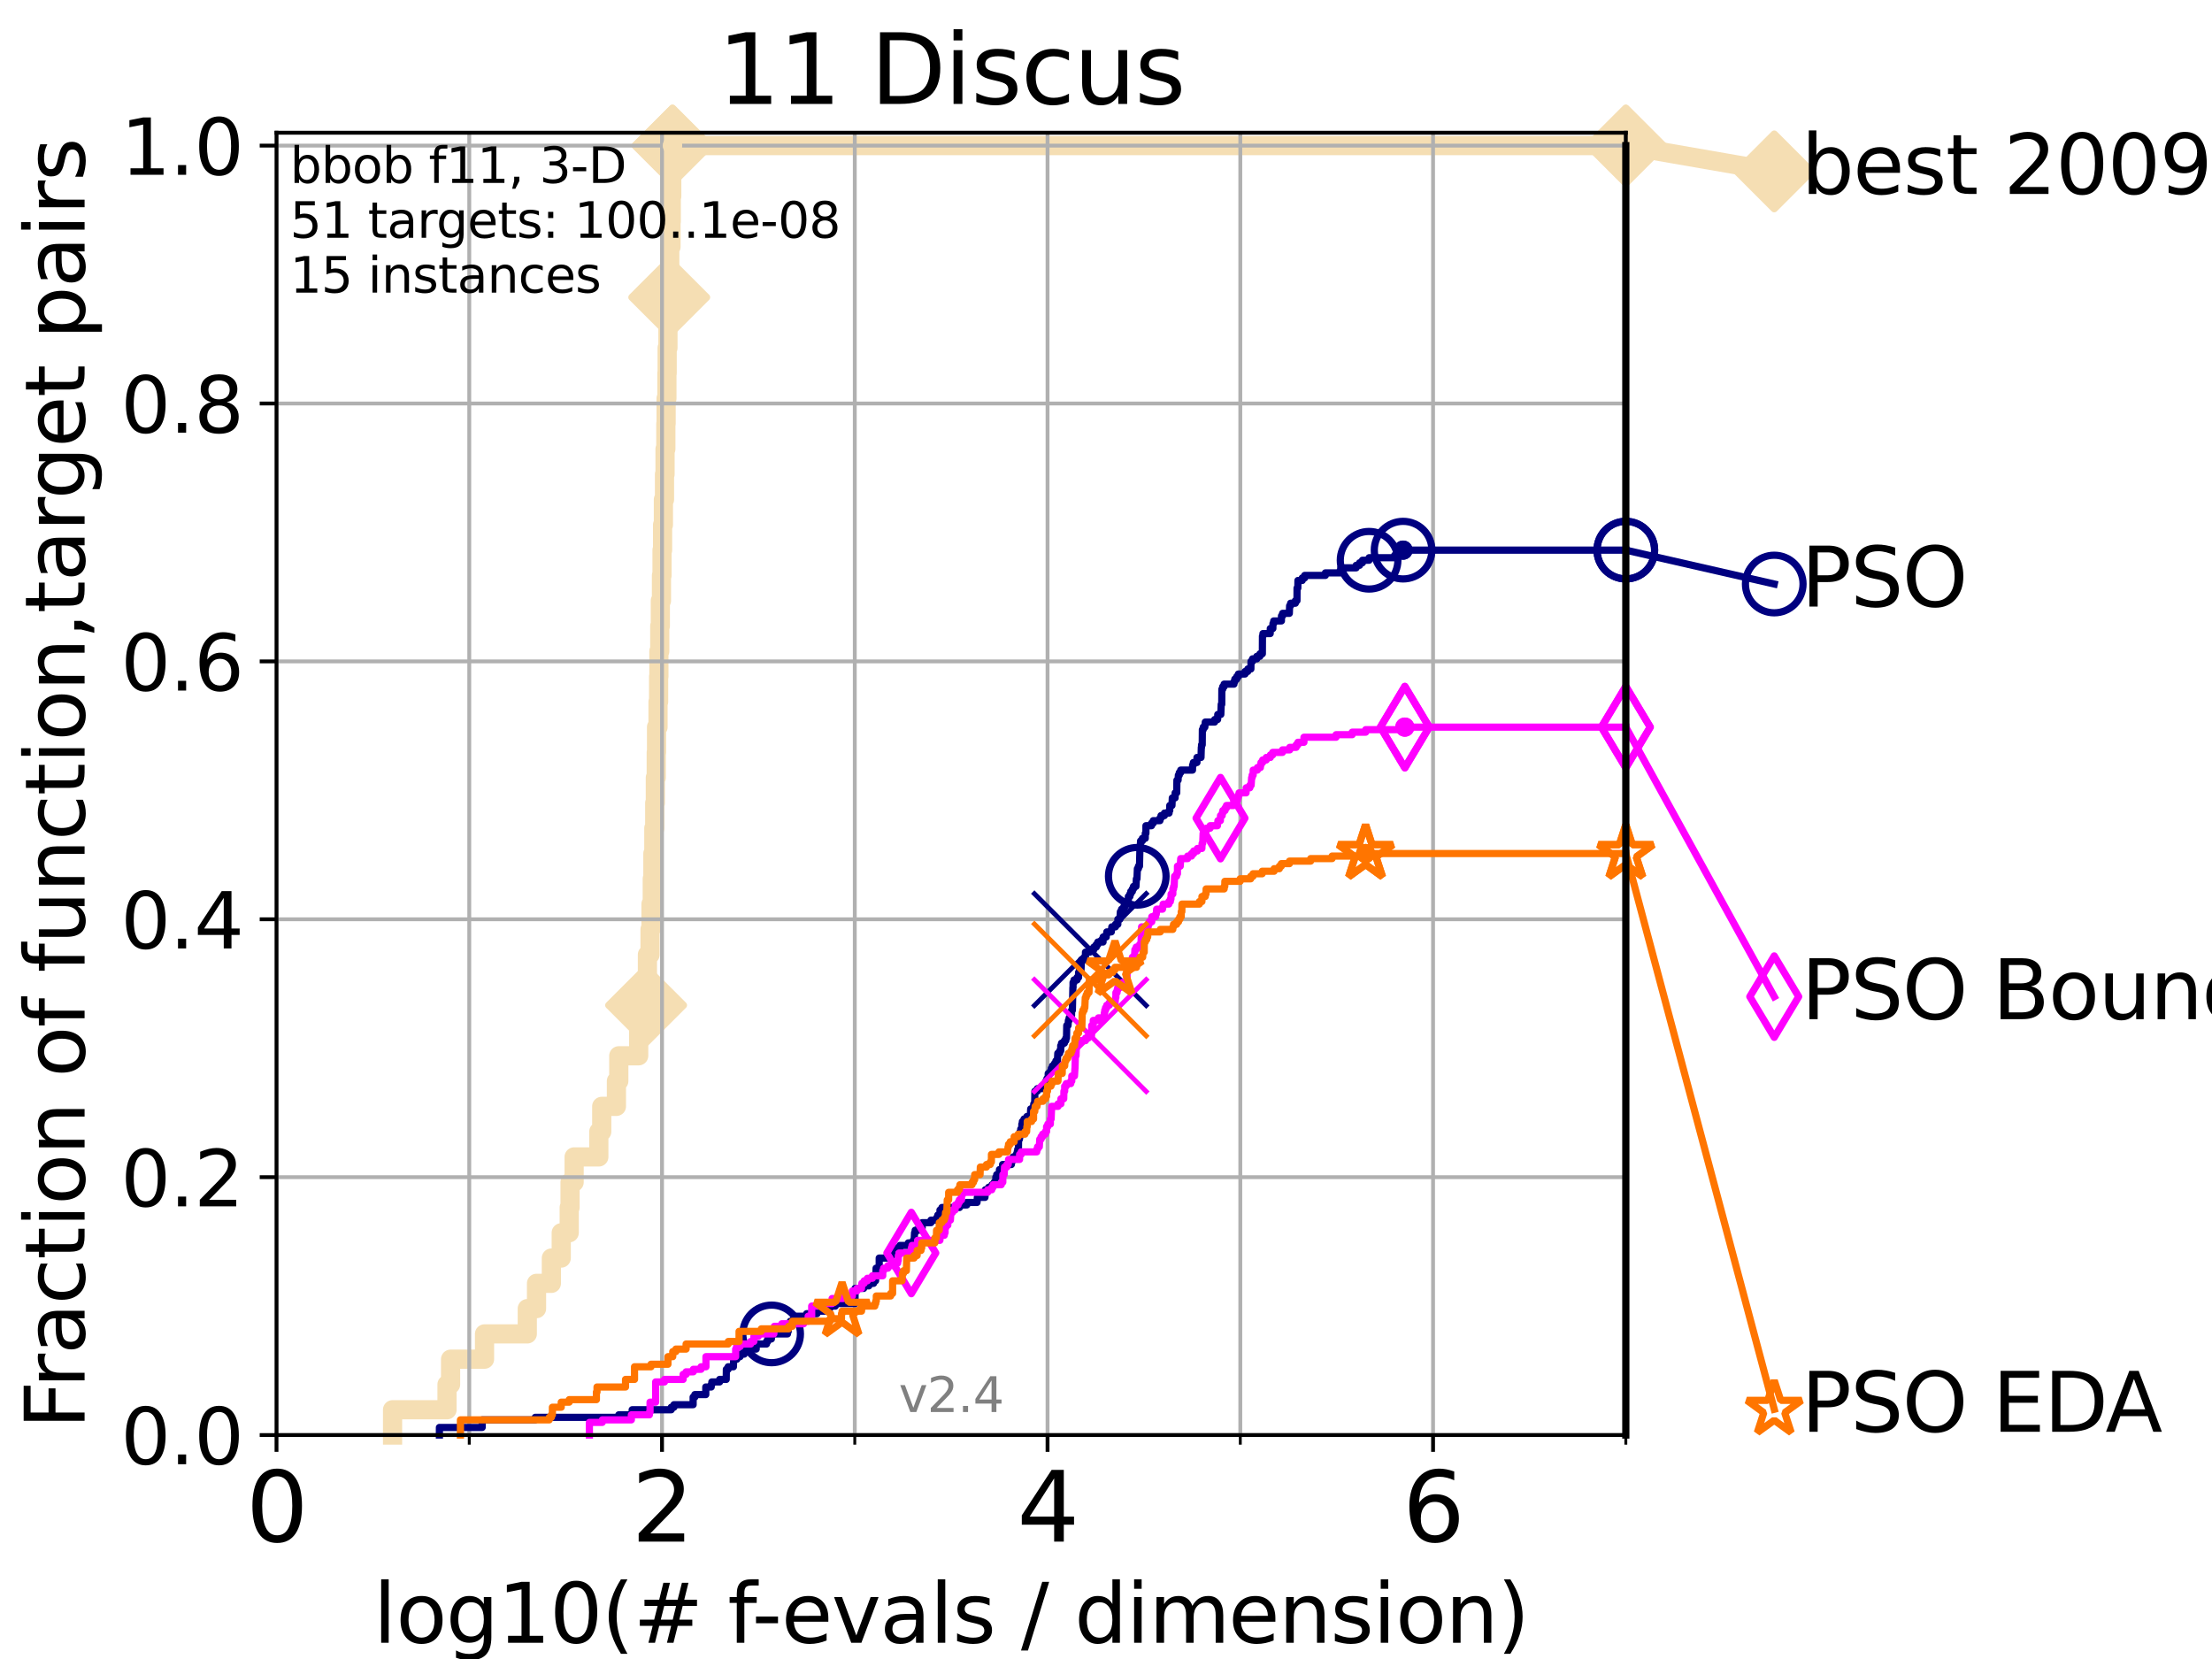 <?xml version="1.0" encoding="utf-8" standalone="no"?>
<!DOCTYPE svg PUBLIC "-//W3C//DTD SVG 1.1//EN"
  "http://www.w3.org/Graphics/SVG/1.1/DTD/svg11.dtd">
<svg height="345.6pt" version="1.1" viewBox="0 0 460.8 345.6" width="460.8pt" xmlns="http://www.w3.org/2000/svg" xmlns:xlink="http://www.w3.org/1999/xlink">
 <defs>
  <style type="text/css">*{stroke-linecap:butt;stroke-linejoin:round;}</style>
 </defs>
 <g id="figure_1">
  <g id="patch_1">
   <path d="M 0 345.6 
L 460.8 345.6 
L 460.8 0 
L 0 0 
z
" style="fill:#ffffff;"/>
  </g>
  <g id="axes_1">
   <g id="patch_2">
    <path d="M 57.6 298.944 
L 338.688 298.944 
L 338.688 27.648 
L 57.6 27.648 
z
" style="fill:#ffffff;"/>
   </g>
   <g id="line2d_1">
    <path d="M 81.776 298.944 
L 81.776 293.677 
L 93.122 293.677 
L 93.122 288.41 
L 93.864 288.41 
L 93.864 283.143 
L 100.935 283.143 
L 100.935 277.877 
L 109.843 277.877 
L 109.843 272.61 
L 111.768 272.61 
L 111.768 267.343 
L 114.86 267.343 
L 114.86 262.076 
L 116.914 262.076 
L 116.914 256.809 
L 118.577 256.809 
L 118.577 251.542 
L 118.752 251.542 
L 118.752 246.275 
L 119.603 246.275 
L 119.603 241.009 
L 124.744 241.009 
L 124.744 235.742 
L 125.352 235.742 
L 125.352 230.475 
L 128.411 230.475 
L 128.411 225.208 
L 128.905 225.208 
L 128.905 219.941 
L 133.048 219.941 
L 133.048 214.674 
L 133.201 214.674 
L 133.201 209.407 
L 134.591 209.407 
L 134.591 204.141 
L 134.87 204.141 
L 134.87 198.874 
L 135.415 198.874 
L 135.415 193.607 
L 135.615 193.607 
L 135.615 188.34 
L 135.879 188.34 
L 135.879 183.073 
L 136.009 183.073 
L 136.009 177.806 
L 136.202 177.806 
L 136.202 172.539 
L 136.393 172.539 
L 136.393 167.272 
L 136.52 167.272 
L 136.52 162.006 
L 136.708 162.006 
L 136.708 156.739 
L 136.77 156.739 
L 136.77 151.472 
L 137.077 151.472 
L 137.077 146.205 
L 137.199 146.205 
L 137.199 140.938 
L 137.259 140.938 
L 137.259 135.671 
L 137.439 135.671 
L 137.439 130.404 
L 137.559 130.404 
L 137.559 125.138 
L 137.794 125.138 
L 137.794 119.871 
L 137.911 119.871 
L 137.911 114.604 
L 138.027 114.604 
L 138.027 109.337 
L 138.199 109.337 
L 138.199 104.07 
L 138.426 104.07 
L 138.426 98.803 
L 138.539 98.803 
L 138.539 93.536 
L 138.706 93.536 
L 138.706 88.27 
L 138.762 88.27 
L 138.762 83.003 
L 138.927 83.003 
L 138.927 77.736 
L 138.982 77.736 
L 138.982 72.469 
L 139.145 72.469 
L 139.145 67.202 
L 139.307 67.202 
L 139.307 61.935 
L 139.414 61.935 
L 139.414 56.668 
L 139.52 56.668 
L 139.52 51.402 
L 139.783 51.402 
L 139.783 46.135 
L 139.835 46.135 
L 139.835 40.868 
L 139.939 40.868 
L 139.939 35.601 
L 140.094 35.601 
L 140.094 30.334 
L 338.688 30.334 
" style="fill:none;stroke:#f5deb3;stroke-linecap:square;stroke-width:4;"/>
   </g>
   <g id="line2d_2">
    <defs>
     <path d="M 0 7.778 
L 7.778 0 
L 0 -7.778 
L -7.778 0 
z
" id="mcd22d866e1" style="stroke:#f5deb3;stroke-linejoin:miter;stroke-width:1.5;"/>
    </defs>
    <g>
     <use style="fill:#f5deb3;stroke:#f5deb3;stroke-linejoin:miter;stroke-width:1.5;" x="134.591" xlink:href="#mcd22d866e1" y="209.407"/>
     <use style="fill:#f5deb3;stroke:#f5deb3;stroke-linejoin:miter;stroke-width:1.5;" x="139.414" xlink:href="#mcd22d866e1" y="61.935"/>
     <use style="fill:#f5deb3;stroke:#f5deb3;stroke-linejoin:miter;stroke-width:1.5;" x="140.094" xlink:href="#mcd22d866e1" y="30.334"/>
     <use style="fill:#f5deb3;stroke:#f5deb3;stroke-linejoin:miter;stroke-width:1.5;" x="140.094" xlink:href="#mcd22d866e1" y="30.334"/>
     <use style="fill:#f5deb3;stroke:#f5deb3;stroke-linejoin:miter;stroke-width:1.5;" x="338.688" xlink:href="#mcd22d866e1" y="30.334"/>
    </g>
   </g>
   <g id="line2d_3">
    <path style="fill:none;stroke:#f5deb3;stroke-linecap:square;stroke-width:4;"/>
    <g/>
   </g>
   <g id="line2d_4">
    <path d="M 338.688 30.334 
L 369.608 35.706 
" style="fill:none;stroke:#f5deb3;stroke-linecap:square;stroke-width:4;"/>
    <g>
     <use style="fill:#f5deb3;stroke:#f5deb3;stroke-linejoin:miter;stroke-width:1.5;" x="338.688" xlink:href="#mcd22d866e1" y="30.334"/>
     <use style="fill:#f5deb3;stroke:#f5deb3;stroke-linejoin:miter;stroke-width:1.5;" x="369.608" xlink:href="#mcd22d866e1" y="35.706"/>
    </g>
   </g>
   <g id="matplotlib.axis_1">
    <g id="xtick_1">
     <g id="line2d_5">
      <path clip-path="url(#p88969fc1c4)" d="M 57.6 298.944 
L 57.6 27.648 
" style="fill:none;stroke:#b0b0b0;stroke-linecap:square;stroke-width:0.8;"/>
     </g>
     <g id="line2d_6">
      <defs>
       <path d="M 0 0 
L 0 3.5 
" id="m04a26c34fc" style="stroke:#000000;stroke-width:0.8;"/>
      </defs>
      <g>
       <use style="stroke:#000000;stroke-width:0.8;" x="57.6" xlink:href="#m04a26c34fc" y="298.944"/>
      </g>
     </g>
     <g id="text_1">
      <!-- 0 -->
      <g transform="translate(51.237 321.141)scale(0.2 -0.2)">
       <defs>
        <path d="M 2034 4250 
Q 1547 4250 1301 3770 
Q 1056 3291 1056 2328 
Q 1056 1369 1301 889 
Q 1547 409 2034 409 
Q 2525 409 2770 889 
Q 3016 1369 3016 2328 
Q 3016 3291 2770 3770 
Q 2525 4250 2034 4250 
z
M 2034 4750 
Q 2819 4750 3233 4129 
Q 3647 3509 3647 2328 
Q 3647 1150 3233 529 
Q 2819 -91 2034 -91 
Q 1250 -91 836 529 
Q 422 1150 422 2328 
Q 422 3509 836 4129 
Q 1250 4750 2034 4750 
z
" id="DejaVuSans-30" transform="scale(0.016)"/>
       </defs>
       <use xlink:href="#DejaVuSans-30"/>
      </g>
     </g>
    </g>
    <g id="xtick_2">
     <g id="line2d_7">
      <path clip-path="url(#p88969fc1c4)" d="M 137.911 298.944 
L 137.911 27.648 
" style="fill:none;stroke:#b0b0b0;stroke-linecap:square;stroke-width:0.8;"/>
     </g>
     <g id="line2d_8">
      <g>
       <use style="stroke:#000000;stroke-width:0.8;" x="137.911" xlink:href="#m04a26c34fc" y="298.944"/>
      </g>
     </g>
     <g id="text_2">
      <!-- 2 -->
      <g transform="translate(131.548 321.141)scale(0.2 -0.2)">
       <defs>
        <path d="M 1228 531 
L 3431 531 
L 3431 0 
L 469 0 
L 469 531 
Q 828 903 1448 1529 
Q 2069 2156 2228 2338 
Q 2531 2678 2651 2914 
Q 2772 3150 2772 3378 
Q 2772 3750 2511 3984 
Q 2250 4219 1831 4219 
Q 1534 4219 1204 4116 
Q 875 4013 500 3803 
L 500 4441 
Q 881 4594 1212 4672 
Q 1544 4750 1819 4750 
Q 2544 4750 2975 4387 
Q 3406 4025 3406 3419 
Q 3406 3131 3298 2873 
Q 3191 2616 2906 2266 
Q 2828 2175 2409 1742 
Q 1991 1309 1228 531 
z
" id="DejaVuSans-32" transform="scale(0.016)"/>
       </defs>
       <use xlink:href="#DejaVuSans-32"/>
      </g>
     </g>
    </g>
    <g id="xtick_3">
     <g id="line2d_9">
      <path clip-path="url(#p88969fc1c4)" d="M 218.222 298.944 
L 218.222 27.648 
" style="fill:none;stroke:#b0b0b0;stroke-linecap:square;stroke-width:0.8;"/>
     </g>
     <g id="line2d_10">
      <g>
       <use style="stroke:#000000;stroke-width:0.8;" x="218.222" xlink:href="#m04a26c34fc" y="298.944"/>
      </g>
     </g>
     <g id="text_3">
      <!-- 4 -->
      <g transform="translate(211.859 321.141)scale(0.2 -0.2)">
       <defs>
        <path d="M 2419 4116 
L 825 1625 
L 2419 1625 
L 2419 4116 
z
M 2253 4666 
L 3047 4666 
L 3047 1625 
L 3713 1625 
L 3713 1100 
L 3047 1100 
L 3047 0 
L 2419 0 
L 2419 1100 
L 313 1100 
L 313 1709 
L 2253 4666 
z
" id="DejaVuSans-34" transform="scale(0.016)"/>
       </defs>
       <use xlink:href="#DejaVuSans-34"/>
      </g>
     </g>
    </g>
    <g id="xtick_4">
     <g id="line2d_11">
      <path clip-path="url(#p88969fc1c4)" d="M 298.533 298.944 
L 298.533 27.648 
" style="fill:none;stroke:#b0b0b0;stroke-linecap:square;stroke-width:0.8;"/>
     </g>
     <g id="line2d_12">
      <g>
       <use style="stroke:#000000;stroke-width:0.8;" x="298.533" xlink:href="#m04a26c34fc" y="298.944"/>
      </g>
     </g>
     <g id="text_4">
      <!-- 6 -->
      <g transform="translate(292.17 321.141)scale(0.2 -0.2)">
       <defs>
        <path d="M 2113 2584 
Q 1688 2584 1439 2293 
Q 1191 2003 1191 1497 
Q 1191 994 1439 701 
Q 1688 409 2113 409 
Q 2538 409 2786 701 
Q 3034 994 3034 1497 
Q 3034 2003 2786 2293 
Q 2538 2584 2113 2584 
z
M 3366 4563 
L 3366 3988 
Q 3128 4100 2886 4159 
Q 2644 4219 2406 4219 
Q 1781 4219 1451 3797 
Q 1122 3375 1075 2522 
Q 1259 2794 1537 2939 
Q 1816 3084 2150 3084 
Q 2853 3084 3261 2657 
Q 3669 2231 3669 1497 
Q 3669 778 3244 343 
Q 2819 -91 2113 -91 
Q 1303 -91 875 529 
Q 447 1150 447 2328 
Q 447 3434 972 4092 
Q 1497 4750 2381 4750 
Q 2619 4750 2861 4703 
Q 3103 4656 3366 4563 
z
" id="DejaVuSans-36" transform="scale(0.016)"/>
       </defs>
       <use xlink:href="#DejaVuSans-36"/>
      </g>
     </g>
    </g>
    <g id="xtick_5">
     <g id="line2d_13">
      <path clip-path="url(#p88969fc1c4)" d="M 97.755 298.944 
L 97.755 27.648 
" style="fill:none;stroke:#b0b0b0;stroke-linecap:square;stroke-width:0.8;"/>
     </g>
     <g id="line2d_14">
      <defs>
       <path d="M 0 0 
L 0 2 
" id="m2f17590dad" style="stroke:#000000;stroke-width:0.6;"/>
      </defs>
      <g>
       <use style="stroke:#000000;stroke-width:0.6;" x="97.755" xlink:href="#m2f17590dad" y="298.944"/>
      </g>
     </g>
    </g>
    <g id="xtick_6">
     <g id="line2d_15">
      <path clip-path="url(#p88969fc1c4)" d="M 178.066 298.944 
L 178.066 27.648 
" style="fill:none;stroke:#b0b0b0;stroke-linecap:square;stroke-width:0.8;"/>
     </g>
     <g id="line2d_16">
      <g>
       <use style="stroke:#000000;stroke-width:0.6;" x="178.066" xlink:href="#m2f17590dad" y="298.944"/>
      </g>
     </g>
    </g>
    <g id="xtick_7">
     <g id="line2d_17">
      <path clip-path="url(#p88969fc1c4)" d="M 258.377 298.944 
L 258.377 27.648 
" style="fill:none;stroke:#b0b0b0;stroke-linecap:square;stroke-width:0.8;"/>
     </g>
     <g id="line2d_18">
      <g>
       <use style="stroke:#000000;stroke-width:0.6;" x="258.377" xlink:href="#m2f17590dad" y="298.944"/>
      </g>
     </g>
    </g>
    <g id="xtick_8">
     <g id="line2d_19">
      <path clip-path="url(#p88969fc1c4)" d="M 338.688 298.944 
L 338.688 27.648 
" style="fill:none;stroke:#b0b0b0;stroke-linecap:square;stroke-width:0.8;"/>
     </g>
     <g id="line2d_20">
      <g>
       <use style="stroke:#000000;stroke-width:0.6;" x="338.688" xlink:href="#m2f17590dad" y="298.944"/>
      </g>
     </g>
    </g>
    <g id="text_5">
     <!-- log10(# f-evals / dimension) -->
     <g transform="translate(77.764 342.218)scale(0.17 -0.17)">
      <defs>
       <path d="M 603 4863 
L 1178 4863 
L 1178 0 
L 603 0 
L 603 4863 
z
" id="DejaVuSans-6c" transform="scale(0.016)"/>
       <path d="M 1959 3097 
Q 1497 3097 1228 2736 
Q 959 2375 959 1747 
Q 959 1119 1226 758 
Q 1494 397 1959 397 
Q 2419 397 2687 759 
Q 2956 1122 2956 1747 
Q 2956 2369 2687 2733 
Q 2419 3097 1959 3097 
z
M 1959 3584 
Q 2709 3584 3137 3096 
Q 3566 2609 3566 1747 
Q 3566 888 3137 398 
Q 2709 -91 1959 -91 
Q 1206 -91 779 398 
Q 353 888 353 1747 
Q 353 2609 779 3096 
Q 1206 3584 1959 3584 
z
" id="DejaVuSans-6f" transform="scale(0.016)"/>
       <path d="M 2906 1791 
Q 2906 2416 2648 2759 
Q 2391 3103 1925 3103 
Q 1463 3103 1205 2759 
Q 947 2416 947 1791 
Q 947 1169 1205 825 
Q 1463 481 1925 481 
Q 2391 481 2648 825 
Q 2906 1169 2906 1791 
z
M 3481 434 
Q 3481 -459 3084 -895 
Q 2688 -1331 1869 -1331 
Q 1566 -1331 1297 -1286 
Q 1028 -1241 775 -1147 
L 775 -588 
Q 1028 -725 1275 -790 
Q 1522 -856 1778 -856 
Q 2344 -856 2625 -561 
Q 2906 -266 2906 331 
L 2906 616 
Q 2728 306 2450 153 
Q 2172 0 1784 0 
Q 1141 0 747 490 
Q 353 981 353 1791 
Q 353 2603 747 3093 
Q 1141 3584 1784 3584 
Q 2172 3584 2450 3431 
Q 2728 3278 2906 2969 
L 2906 3500 
L 3481 3500 
L 3481 434 
z
" id="DejaVuSans-67" transform="scale(0.016)"/>
       <path d="M 794 531 
L 1825 531 
L 1825 4091 
L 703 3866 
L 703 4441 
L 1819 4666 
L 2450 4666 
L 2450 531 
L 3481 531 
L 3481 0 
L 794 0 
L 794 531 
z
" id="DejaVuSans-31" transform="scale(0.016)"/>
       <path d="M 1984 4856 
Q 1566 4138 1362 3434 
Q 1159 2731 1159 2009 
Q 1159 1288 1364 580 
Q 1569 -128 1984 -844 
L 1484 -844 
Q 1016 -109 783 600 
Q 550 1309 550 2009 
Q 550 2706 781 3412 
Q 1013 4119 1484 4856 
L 1984 4856 
z
" id="DejaVuSans-28" transform="scale(0.016)"/>
       <path d="M 3272 2816 
L 2363 2816 
L 2100 1772 
L 3016 1772 
L 3272 2816 
z
M 2803 4594 
L 2478 3297 
L 3391 3297 
L 3719 4594 
L 4219 4594 
L 3897 3297 
L 4872 3297 
L 4872 2816 
L 3775 2816 
L 3519 1772 
L 4513 1772 
L 4513 1294 
L 3397 1294 
L 3072 0 
L 2572 0 
L 2894 1294 
L 1978 1294 
L 1656 0 
L 1153 0 
L 1478 1294 
L 494 1294 
L 494 1772 
L 1594 1772 
L 1856 2816 
L 850 2816 
L 850 3297 
L 1978 3297 
L 2297 4594 
L 2803 4594 
z
" id="DejaVuSans-23" transform="scale(0.016)"/>
       <path id="DejaVuSans-20" transform="scale(0.016)"/>
       <path d="M 2375 4863 
L 2375 4384 
L 1825 4384 
Q 1516 4384 1395 4259 
Q 1275 4134 1275 3809 
L 1275 3500 
L 2222 3500 
L 2222 3053 
L 1275 3053 
L 1275 0 
L 697 0 
L 697 3053 
L 147 3053 
L 147 3500 
L 697 3500 
L 697 3744 
Q 697 4328 969 4595 
Q 1241 4863 1831 4863 
L 2375 4863 
z
" id="DejaVuSans-66" transform="scale(0.016)"/>
       <path d="M 313 2009 
L 1997 2009 
L 1997 1497 
L 313 1497 
L 313 2009 
z
" id="DejaVuSans-2d" transform="scale(0.016)"/>
       <path d="M 3597 1894 
L 3597 1613 
L 953 1613 
Q 991 1019 1311 708 
Q 1631 397 2203 397 
Q 2534 397 2845 478 
Q 3156 559 3463 722 
L 3463 178 
Q 3153 47 2828 -22 
Q 2503 -91 2169 -91 
Q 1331 -91 842 396 
Q 353 884 353 1716 
Q 353 2575 817 3079 
Q 1281 3584 2069 3584 
Q 2775 3584 3186 3129 
Q 3597 2675 3597 1894 
z
M 3022 2063 
Q 3016 2534 2758 2815 
Q 2500 3097 2075 3097 
Q 1594 3097 1305 2825 
Q 1016 2553 972 2059 
L 3022 2063 
z
" id="DejaVuSans-65" transform="scale(0.016)"/>
       <path d="M 191 3500 
L 800 3500 
L 1894 563 
L 2988 3500 
L 3597 3500 
L 2284 0 
L 1503 0 
L 191 3500 
z
" id="DejaVuSans-76" transform="scale(0.016)"/>
       <path d="M 2194 1759 
Q 1497 1759 1228 1600 
Q 959 1441 959 1056 
Q 959 750 1161 570 
Q 1363 391 1709 391 
Q 2188 391 2477 730 
Q 2766 1069 2766 1631 
L 2766 1759 
L 2194 1759 
z
M 3341 1997 
L 3341 0 
L 2766 0 
L 2766 531 
Q 2569 213 2275 61 
Q 1981 -91 1556 -91 
Q 1019 -91 701 211 
Q 384 513 384 1019 
Q 384 1609 779 1909 
Q 1175 2209 1959 2209 
L 2766 2209 
L 2766 2266 
Q 2766 2663 2505 2880 
Q 2244 3097 1772 3097 
Q 1472 3097 1187 3025 
Q 903 2953 641 2809 
L 641 3341 
Q 956 3463 1253 3523 
Q 1550 3584 1831 3584 
Q 2591 3584 2966 3190 
Q 3341 2797 3341 1997 
z
" id="DejaVuSans-61" transform="scale(0.016)"/>
       <path d="M 2834 3397 
L 2834 2853 
Q 2591 2978 2328 3040 
Q 2066 3103 1784 3103 
Q 1356 3103 1142 2972 
Q 928 2841 928 2578 
Q 928 2378 1081 2264 
Q 1234 2150 1697 2047 
L 1894 2003 
Q 2506 1872 2764 1633 
Q 3022 1394 3022 966 
Q 3022 478 2636 193 
Q 2250 -91 1575 -91 
Q 1294 -91 989 -36 
Q 684 19 347 128 
L 347 722 
Q 666 556 975 473 
Q 1284 391 1588 391 
Q 1994 391 2212 530 
Q 2431 669 2431 922 
Q 2431 1156 2273 1281 
Q 2116 1406 1581 1522 
L 1381 1569 
Q 847 1681 609 1914 
Q 372 2147 372 2553 
Q 372 3047 722 3315 
Q 1072 3584 1716 3584 
Q 2034 3584 2315 3537 
Q 2597 3491 2834 3397 
z
" id="DejaVuSans-73" transform="scale(0.016)"/>
       <path d="M 1625 4666 
L 2156 4666 
L 531 -594 
L 0 -594 
L 1625 4666 
z
" id="DejaVuSans-2f" transform="scale(0.016)"/>
       <path d="M 2906 2969 
L 2906 4863 
L 3481 4863 
L 3481 0 
L 2906 0 
L 2906 525 
Q 2725 213 2448 61 
Q 2172 -91 1784 -91 
Q 1150 -91 751 415 
Q 353 922 353 1747 
Q 353 2572 751 3078 
Q 1150 3584 1784 3584 
Q 2172 3584 2448 3432 
Q 2725 3281 2906 2969 
z
M 947 1747 
Q 947 1113 1208 752 
Q 1469 391 1925 391 
Q 2381 391 2643 752 
Q 2906 1113 2906 1747 
Q 2906 2381 2643 2742 
Q 2381 3103 1925 3103 
Q 1469 3103 1208 2742 
Q 947 2381 947 1747 
z
" id="DejaVuSans-64" transform="scale(0.016)"/>
       <path d="M 603 3500 
L 1178 3500 
L 1178 0 
L 603 0 
L 603 3500 
z
M 603 4863 
L 1178 4863 
L 1178 4134 
L 603 4134 
L 603 4863 
z
" id="DejaVuSans-69" transform="scale(0.016)"/>
       <path d="M 3328 2828 
Q 3544 3216 3844 3400 
Q 4144 3584 4550 3584 
Q 5097 3584 5394 3201 
Q 5691 2819 5691 2113 
L 5691 0 
L 5113 0 
L 5113 2094 
Q 5113 2597 4934 2840 
Q 4756 3084 4391 3084 
Q 3944 3084 3684 2787 
Q 3425 2491 3425 1978 
L 3425 0 
L 2847 0 
L 2847 2094 
Q 2847 2600 2669 2842 
Q 2491 3084 2119 3084 
Q 1678 3084 1418 2786 
Q 1159 2488 1159 1978 
L 1159 0 
L 581 0 
L 581 3500 
L 1159 3500 
L 1159 2956 
Q 1356 3278 1631 3431 
Q 1906 3584 2284 3584 
Q 2666 3584 2933 3390 
Q 3200 3197 3328 2828 
z
" id="DejaVuSans-6d" transform="scale(0.016)"/>
       <path d="M 3513 2113 
L 3513 0 
L 2938 0 
L 2938 2094 
Q 2938 2591 2744 2837 
Q 2550 3084 2163 3084 
Q 1697 3084 1428 2787 
Q 1159 2491 1159 1978 
L 1159 0 
L 581 0 
L 581 3500 
L 1159 3500 
L 1159 2956 
Q 1366 3272 1645 3428 
Q 1925 3584 2291 3584 
Q 2894 3584 3203 3211 
Q 3513 2838 3513 2113 
z
" id="DejaVuSans-6e" transform="scale(0.016)"/>
       <path d="M 513 4856 
L 1013 4856 
Q 1481 4119 1714 3412 
Q 1947 2706 1947 2009 
Q 1947 1309 1714 600 
Q 1481 -109 1013 -844 
L 513 -844 
Q 928 -128 1133 580 
Q 1338 1288 1338 2009 
Q 1338 2731 1133 3434 
Q 928 4138 513 4856 
z
" id="DejaVuSans-29" transform="scale(0.016)"/>
      </defs>
      <use xlink:href="#DejaVuSans-6c"/>
      <use x="27.783" xlink:href="#DejaVuSans-6f"/>
      <use x="88.965" xlink:href="#DejaVuSans-67"/>
      <use x="152.441" xlink:href="#DejaVuSans-31"/>
      <use x="216.064" xlink:href="#DejaVuSans-30"/>
      <use x="279.688" xlink:href="#DejaVuSans-28"/>
      <use x="318.701" xlink:href="#DejaVuSans-23"/>
      <use x="402.49" xlink:href="#DejaVuSans-20"/>
      <use x="434.277" xlink:href="#DejaVuSans-66"/>
      <use x="463.982" xlink:href="#DejaVuSans-2d"/>
      <use x="500.066" xlink:href="#DejaVuSans-65"/>
      <use x="561.59" xlink:href="#DejaVuSans-76"/>
      <use x="620.77" xlink:href="#DejaVuSans-61"/>
      <use x="682.049" xlink:href="#DejaVuSans-6c"/>
      <use x="709.832" xlink:href="#DejaVuSans-73"/>
      <use x="761.932" xlink:href="#DejaVuSans-20"/>
      <use x="793.719" xlink:href="#DejaVuSans-2f"/>
      <use x="827.41" xlink:href="#DejaVuSans-20"/>
      <use x="859.197" xlink:href="#DejaVuSans-64"/>
      <use x="922.674" xlink:href="#DejaVuSans-69"/>
      <use x="950.457" xlink:href="#DejaVuSans-6d"/>
      <use x="1047.869" xlink:href="#DejaVuSans-65"/>
      <use x="1109.393" xlink:href="#DejaVuSans-6e"/>
      <use x="1172.771" xlink:href="#DejaVuSans-73"/>
      <use x="1224.871" xlink:href="#DejaVuSans-69"/>
      <use x="1252.654" xlink:href="#DejaVuSans-6f"/>
      <use x="1313.836" xlink:href="#DejaVuSans-6e"/>
      <use x="1377.215" xlink:href="#DejaVuSans-29"/>
     </g>
    </g>
   </g>
   <g id="matplotlib.axis_2">
    <g id="ytick_1">
     <g id="line2d_21">
      <path clip-path="url(#p88969fc1c4)" d="M 57.6 298.944 
L 338.688 298.944 
" style="fill:none;stroke:#b0b0b0;stroke-linecap:square;stroke-width:0.8;"/>
     </g>
     <g id="line2d_22">
      <defs>
       <path d="M 0 0 
L -3.5 0 
" id="m7bb4e0ed4c" style="stroke:#000000;stroke-width:0.8;"/>
      </defs>
      <g>
       <use style="stroke:#000000;stroke-width:0.8;" x="57.6" xlink:href="#m7bb4e0ed4c" y="298.944"/>
      </g>
     </g>
     <g id="text_6">
      <!-- 0.0 -->
      <g transform="translate(25.155 305.023)scale(0.16 -0.16)">
       <defs>
        <path d="M 684 794 
L 1344 794 
L 1344 0 
L 684 0 
L 684 794 
z
" id="DejaVuSans-2e" transform="scale(0.016)"/>
       </defs>
       <use xlink:href="#DejaVuSans-30"/>
       <use x="63.623" xlink:href="#DejaVuSans-2e"/>
       <use x="95.41" xlink:href="#DejaVuSans-30"/>
      </g>
     </g>
    </g>
    <g id="ytick_2">
     <g id="line2d_23">
      <path clip-path="url(#p88969fc1c4)" d="M 57.6 245.222 
L 338.688 245.222 
" style="fill:none;stroke:#b0b0b0;stroke-linecap:square;stroke-width:0.8;"/>
     </g>
     <g id="line2d_24">
      <g>
       <use style="stroke:#000000;stroke-width:0.8;" x="57.6" xlink:href="#m7bb4e0ed4c" y="245.222"/>
      </g>
     </g>
     <g id="text_7">
      <!-- 0.2 -->
      <g transform="translate(25.155 251.301)scale(0.16 -0.16)">
       <use xlink:href="#DejaVuSans-30"/>
       <use x="63.623" xlink:href="#DejaVuSans-2e"/>
       <use x="95.41" xlink:href="#DejaVuSans-32"/>
      </g>
     </g>
    </g>
    <g id="ytick_3">
     <g id="line2d_25">
      <path clip-path="url(#p88969fc1c4)" d="M 57.6 191.5 
L 338.688 191.5 
" style="fill:none;stroke:#b0b0b0;stroke-linecap:square;stroke-width:0.8;"/>
     </g>
     <g id="line2d_26">
      <g>
       <use style="stroke:#000000;stroke-width:0.8;" x="57.6" xlink:href="#m7bb4e0ed4c" y="191.5"/>
      </g>
     </g>
     <g id="text_8">
      <!-- 0.4 -->
      <g transform="translate(25.155 197.579)scale(0.16 -0.16)">
       <use xlink:href="#DejaVuSans-30"/>
       <use x="63.623" xlink:href="#DejaVuSans-2e"/>
       <use x="95.41" xlink:href="#DejaVuSans-34"/>
      </g>
     </g>
    </g>
    <g id="ytick_4">
     <g id="line2d_27">
      <path clip-path="url(#p88969fc1c4)" d="M 57.6 137.778 
L 338.688 137.778 
" style="fill:none;stroke:#b0b0b0;stroke-linecap:square;stroke-width:0.8;"/>
     </g>
     <g id="line2d_28">
      <g>
       <use style="stroke:#000000;stroke-width:0.8;" x="57.6" xlink:href="#m7bb4e0ed4c" y="137.778"/>
      </g>
     </g>
     <g id="text_9">
      <!-- 0.6 -->
      <g transform="translate(25.155 143.857)scale(0.16 -0.16)">
       <use xlink:href="#DejaVuSans-30"/>
       <use x="63.623" xlink:href="#DejaVuSans-2e"/>
       <use x="95.41" xlink:href="#DejaVuSans-36"/>
      </g>
     </g>
    </g>
    <g id="ytick_5">
     <g id="line2d_29">
      <path clip-path="url(#p88969fc1c4)" d="M 57.6 84.056 
L 338.688 84.056 
" style="fill:none;stroke:#b0b0b0;stroke-linecap:square;stroke-width:0.8;"/>
     </g>
     <g id="line2d_30">
      <g>
       <use style="stroke:#000000;stroke-width:0.8;" x="57.6" xlink:href="#m7bb4e0ed4c" y="84.056"/>
      </g>
     </g>
     <g id="text_10">
      <!-- 0.8 -->
      <g transform="translate(25.155 90.135)scale(0.16 -0.16)">
       <defs>
        <path d="M 2034 2216 
Q 1584 2216 1326 1975 
Q 1069 1734 1069 1313 
Q 1069 891 1326 650 
Q 1584 409 2034 409 
Q 2484 409 2743 651 
Q 3003 894 3003 1313 
Q 3003 1734 2745 1975 
Q 2488 2216 2034 2216 
z
M 1403 2484 
Q 997 2584 770 2862 
Q 544 3141 544 3541 
Q 544 4100 942 4425 
Q 1341 4750 2034 4750 
Q 2731 4750 3128 4425 
Q 3525 4100 3525 3541 
Q 3525 3141 3298 2862 
Q 3072 2584 2669 2484 
Q 3125 2378 3379 2068 
Q 3634 1759 3634 1313 
Q 3634 634 3220 271 
Q 2806 -91 2034 -91 
Q 1263 -91 848 271 
Q 434 634 434 1313 
Q 434 1759 690 2068 
Q 947 2378 1403 2484 
z
M 1172 3481 
Q 1172 3119 1398 2916 
Q 1625 2713 2034 2713 
Q 2441 2713 2670 2916 
Q 2900 3119 2900 3481 
Q 2900 3844 2670 4047 
Q 2441 4250 2034 4250 
Q 1625 4250 1398 4047 
Q 1172 3844 1172 3481 
z
" id="DejaVuSans-38" transform="scale(0.016)"/>
       </defs>
       <use xlink:href="#DejaVuSans-30"/>
       <use x="63.623" xlink:href="#DejaVuSans-2e"/>
       <use x="95.41" xlink:href="#DejaVuSans-38"/>
      </g>
     </g>
    </g>
    <g id="ytick_6">
     <g id="line2d_31">
      <path clip-path="url(#p88969fc1c4)" d="M 57.6 30.334 
L 338.688 30.334 
" style="fill:none;stroke:#b0b0b0;stroke-linecap:square;stroke-width:0.8;"/>
     </g>
     <g id="line2d_32">
      <g>
       <use style="stroke:#000000;stroke-width:0.8;" x="57.6" xlink:href="#m7bb4e0ed4c" y="30.334"/>
      </g>
     </g>
     <g id="text_11">
      <!-- 1.0 -->
      <g transform="translate(25.155 36.413)scale(0.16 -0.16)">
       <use xlink:href="#DejaVuSans-31"/>
       <use x="63.623" xlink:href="#DejaVuSans-2e"/>
       <use x="95.41" xlink:href="#DejaVuSans-30"/>
      </g>
     </g>
    </g>
    <g id="text_12">
     <!-- Fraction of function,target pairs -->
     <g transform="translate(17.62 297.681)rotate(-90)scale(0.17 -0.17)">
      <defs>
       <path d="M 628 4666 
L 3309 4666 
L 3309 4134 
L 1259 4134 
L 1259 2759 
L 3109 2759 
L 3109 2228 
L 1259 2228 
L 1259 0 
L 628 0 
L 628 4666 
z
" id="DejaVuSans-46" transform="scale(0.016)"/>
       <path d="M 2631 2963 
Q 2534 3019 2420 3045 
Q 2306 3072 2169 3072 
Q 1681 3072 1420 2755 
Q 1159 2438 1159 1844 
L 1159 0 
L 581 0 
L 581 3500 
L 1159 3500 
L 1159 2956 
Q 1341 3275 1631 3429 
Q 1922 3584 2338 3584 
Q 2397 3584 2469 3576 
Q 2541 3569 2628 3553 
L 2631 2963 
z
" id="DejaVuSans-72" transform="scale(0.016)"/>
       <path d="M 3122 3366 
L 3122 2828 
Q 2878 2963 2633 3030 
Q 2388 3097 2138 3097 
Q 1578 3097 1268 2742 
Q 959 2388 959 1747 
Q 959 1106 1268 751 
Q 1578 397 2138 397 
Q 2388 397 2633 464 
Q 2878 531 3122 666 
L 3122 134 
Q 2881 22 2623 -34 
Q 2366 -91 2075 -91 
Q 1284 -91 818 406 
Q 353 903 353 1747 
Q 353 2603 823 3093 
Q 1294 3584 2113 3584 
Q 2378 3584 2631 3529 
Q 2884 3475 3122 3366 
z
" id="DejaVuSans-63" transform="scale(0.016)"/>
       <path d="M 1172 4494 
L 1172 3500 
L 2356 3500 
L 2356 3053 
L 1172 3053 
L 1172 1153 
Q 1172 725 1289 603 
Q 1406 481 1766 481 
L 2356 481 
L 2356 0 
L 1766 0 
Q 1100 0 847 248 
Q 594 497 594 1153 
L 594 3053 
L 172 3053 
L 172 3500 
L 594 3500 
L 594 4494 
L 1172 4494 
z
" id="DejaVuSans-74" transform="scale(0.016)"/>
       <path d="M 544 1381 
L 544 3500 
L 1119 3500 
L 1119 1403 
Q 1119 906 1312 657 
Q 1506 409 1894 409 
Q 2359 409 2629 706 
Q 2900 1003 2900 1516 
L 2900 3500 
L 3475 3500 
L 3475 0 
L 2900 0 
L 2900 538 
Q 2691 219 2414 64 
Q 2138 -91 1772 -91 
Q 1169 -91 856 284 
Q 544 659 544 1381 
z
M 1991 3584 
L 1991 3584 
z
" id="DejaVuSans-75" transform="scale(0.016)"/>
       <path d="M 750 794 
L 1409 794 
L 1409 256 
L 897 -744 
L 494 -744 
L 750 256 
L 750 794 
z
" id="DejaVuSans-2c" transform="scale(0.016)"/>
       <path d="M 1159 525 
L 1159 -1331 
L 581 -1331 
L 581 3500 
L 1159 3500 
L 1159 2969 
Q 1341 3281 1617 3432 
Q 1894 3584 2278 3584 
Q 2916 3584 3314 3078 
Q 3713 2572 3713 1747 
Q 3713 922 3314 415 
Q 2916 -91 2278 -91 
Q 1894 -91 1617 61 
Q 1341 213 1159 525 
z
M 3116 1747 
Q 3116 2381 2855 2742 
Q 2594 3103 2138 3103 
Q 1681 3103 1420 2742 
Q 1159 2381 1159 1747 
Q 1159 1113 1420 752 
Q 1681 391 2138 391 
Q 2594 391 2855 752 
Q 3116 1113 3116 1747 
z
" id="DejaVuSans-70" transform="scale(0.016)"/>
      </defs>
      <use xlink:href="#DejaVuSans-46"/>
      <use x="50.27" xlink:href="#DejaVuSans-72"/>
      <use x="91.383" xlink:href="#DejaVuSans-61"/>
      <use x="152.662" xlink:href="#DejaVuSans-63"/>
      <use x="207.643" xlink:href="#DejaVuSans-74"/>
      <use x="246.852" xlink:href="#DejaVuSans-69"/>
      <use x="274.635" xlink:href="#DejaVuSans-6f"/>
      <use x="335.816" xlink:href="#DejaVuSans-6e"/>
      <use x="399.195" xlink:href="#DejaVuSans-20"/>
      <use x="430.982" xlink:href="#DejaVuSans-6f"/>
      <use x="492.164" xlink:href="#DejaVuSans-66"/>
      <use x="527.369" xlink:href="#DejaVuSans-20"/>
      <use x="559.156" xlink:href="#DejaVuSans-66"/>
      <use x="594.361" xlink:href="#DejaVuSans-75"/>
      <use x="657.74" xlink:href="#DejaVuSans-6e"/>
      <use x="721.119" xlink:href="#DejaVuSans-63"/>
      <use x="776.1" xlink:href="#DejaVuSans-74"/>
      <use x="815.309" xlink:href="#DejaVuSans-69"/>
      <use x="843.092" xlink:href="#DejaVuSans-6f"/>
      <use x="904.273" xlink:href="#DejaVuSans-6e"/>
      <use x="967.652" xlink:href="#DejaVuSans-2c"/>
      <use x="999.439" xlink:href="#DejaVuSans-74"/>
      <use x="1038.648" xlink:href="#DejaVuSans-61"/>
      <use x="1099.928" xlink:href="#DejaVuSans-72"/>
      <use x="1139.291" xlink:href="#DejaVuSans-67"/>
      <use x="1202.768" xlink:href="#DejaVuSans-65"/>
      <use x="1264.291" xlink:href="#DejaVuSans-74"/>
      <use x="1303.5" xlink:href="#DejaVuSans-20"/>
      <use x="1335.287" xlink:href="#DejaVuSans-70"/>
      <use x="1398.764" xlink:href="#DejaVuSans-61"/>
      <use x="1460.043" xlink:href="#DejaVuSans-69"/>
      <use x="1487.826" xlink:href="#DejaVuSans-72"/>
      <use x="1528.939" xlink:href="#DejaVuSans-73"/>
     </g>
    </g>
   </g>
   <g id="line2d_33">
    <defs>
     <path d="M 0 1.5 
C 0.398 1.5 0.779 1.342 1.061 1.061 
C 1.342 0.779 1.5 0.398 1.5 0 
C 1.5 -0.398 1.342 -0.779 1.061 -1.061 
C 0.779 -1.342 0.398 -1.5 0 -1.5 
C -0.398 -1.5 -0.779 -1.342 -1.061 -1.061 
C -1.342 -0.779 -1.5 -0.398 -1.5 0 
C -1.5 0.398 -1.342 0.779 -1.061 1.061 
C -0.779 1.342 -0.398 1.5 0 1.5 
z
" id="m393b4a6a14" style="stroke:#f5deb3;"/>
    </defs>
    <g>
     <use style="fill:#f5deb3;stroke:#f5deb3;" x="140.094" xlink:href="#m393b4a6a14" y="30.334"/>
     <use style="fill:#f5deb3;stroke:#f5deb3;" x="140.094" xlink:href="#m393b4a6a14" y="30.334"/>
    </g>
   </g>
   <g id="line2d_34">
    <defs>
     <path d="M 0 1.5 
C 0.398 1.5 0.779 1.342 1.061 1.061 
C 1.342 0.779 1.5 0.398 1.5 0 
C 1.5 -0.398 1.342 -0.779 1.061 -1.061 
C 0.779 -1.342 0.398 -1.5 0 -1.5 
C -0.398 -1.5 -0.779 -1.342 -1.061 -1.061 
C -1.342 -0.779 -1.5 -0.398 -1.5 0 
C -1.5 0.398 -1.342 0.779 -1.061 1.061 
C -0.779 1.342 -0.398 1.5 0 1.5 
z
" id="mcb1020d8c4" style="stroke:#000080;"/>
    </defs>
    <g>
     <use style="fill:#000080;stroke:#000080;" x="292.289" xlink:href="#mcb1020d8c4" y="114.604"/>
     <use style="fill:#000080;stroke:#000080;" x="292.289" xlink:href="#mcb1020d8c4" y="114.604"/>
    </g>
   </g>
   <g id="line2d_35">
    <path d="M 91.535 298.944 
L 91.535 297.364 
L 100.444 297.364 
L 100.444 295.784 
L 111.506 295.784 
L 111.506 295.257 
L 128.905 295.257 
L 128.905 294.731 
L 131.691 294.731 
L 131.691 293.677 
L 139.835 293.677 
L 139.835 293.15 
L 140.399 293.15 
L 140.399 292.624 
L 144.391 292.624 
L 144.391 291.044 
L 144.748 291.044 
L 144.748 290.517 
L 147.027 290.517 
L 147.027 288.937 
L 148.161 288.937 
L 148.161 288.41 
L 148.29 288.41 
L 148.29 287.884 
L 149.911 287.884 
L 149.911 287.357 
L 151.287 287.357 
L 151.314 285.25 
L 151.687 285.25 
L 151.687 284.723 
L 152.786 284.723 
L 152.836 283.143 
L 153.514 283.143 
L 153.514 282.617 
L 154.167 282.617 
L 154.167 282.09 
L 155.038 282.09 
L 155.038 281.037 
L 157.529 281.037 
L 157.529 279.983 
L 159.675 279.983 
L 159.675 279.457 
L 159.94 279.457 
L 159.94 278.93 
L 160.696 278.93 
L 160.743 277.877 
L 164.05 277.877 
L 164.05 277.35 
L 164.205 277.35 
L 164.244 275.77 
L 164.638 275.77 
L 164.638 275.243 
L 165.327 275.243 
L 165.327 274.716 
L 165.685 274.716 
L 165.685 274.19 
L 168.038 274.19 
L 168.038 273.663 
L 170.201 273.663 
L 170.201 273.136 
L 172.402 273.136 
L 172.402 272.61 
L 172.854 272.61 
L 172.854 272.083 
L 174.014 272.083 
L 174.014 271.556 
L 178.124 271.556 
L 178.124 268.396 
L 179.918 268.396 
L 179.918 267.87 
L 180.997 267.87 
L 180.997 267.343 
L 181.986 267.343 
L 181.986 266.816 
L 182.399 266.816 
L 182.507 264.183 
L 183.153 264.183 
L 183.153 262.076 
L 184.809 262.076 
L 184.809 261.549 
L 185.866 261.549 
L 185.866 259.969 
L 187.477 259.969 
L 187.477 259.443 
L 189.217 259.443 
L 189.217 258.916 
L 190.253 258.916 
L 190.253 258.389 
L 190.431 258.389 
L 190.517 256.809 
L 190.647 256.809 
L 190.647 256.282 
L 191.394 256.282 
L 191.394 255.756 
L 192.112 255.756 
L 192.112 254.702 
L 193.936 254.702 
L 193.936 254.176 
L 195.13 254.176 
L 195.13 253.649 
L 195.358 253.649 
L 195.358 253.122 
L 195.809 253.122 
L 195.813 252.069 
L 196.224 252.069 
L 196.224 251.542 
L 199.895 251.542 
L 199.895 251.016 
L 201.398 251.016 
L 201.398 250.489 
L 203.537 250.489 
L 203.594 249.436 
L 205.187 249.436 
L 205.258 247.855 
L 205.954 247.855 
L 205.954 247.329 
L 206.647 247.329 
L 206.647 246.802 
L 207.119 246.802 
L 207.119 246.275 
L 207.415 246.275 
L 207.448 245.222 
L 207.631 245.222 
L 207.631 244.695 
L 208.148 244.695 
L 208.205 243.642 
L 208.852 243.642 
L 208.852 242.589 
L 210.689 242.589 
L 210.689 242.062 
L 210.83 242.062 
L 210.83 241.535 
L 211.055 241.535 
L 211.055 241.009 
L 211.697 241.009 
L 211.697 240.482 
L 211.893 240.482 
L 211.893 239.955 
L 212.005 239.955 
L 212.005 239.428 
L 212.161 239.428 
L 212.186 237.322 
L 212.376 237.322 
L 212.376 236.795 
L 212.498 236.795 
L 212.498 235.742 
L 212.635 235.742 
L 212.635 235.215 
L 212.845 235.215 
L 212.867 234.162 
L 212.979 234.162 
L 212.979 233.635 
L 213.324 233.635 
L 213.324 233.108 
L 213.925 233.108 
L 213.925 232.582 
L 214.626 232.582 
L 214.714 231.001 
L 215.252 231.001 
L 215.357 229.948 
L 215.541 229.948 
L 215.589 227.315 
L 216.093 227.315 
L 216.093 226.788 
L 217.042 226.788 
L 217.042 226.261 
L 217.735 226.261 
L 217.735 225.735 
L 217.868 225.735 
L 217.868 225.208 
L 218.095 225.208 
L 218.095 224.681 
L 218.355 224.681 
L 218.36 223.628 
L 218.835 223.628 
L 218.835 223.101 
L 218.999 223.101 
L 218.999 222.575 
L 219.243 222.575 
L 219.243 222.048 
L 219.688 222.048 
L 219.688 221.521 
L 219.968 221.521 
L 219.968 220.994 
L 220.275 220.994 
L 220.359 219.414 
L 220.756 219.414 
L 220.756 218.888 
L 220.966 218.888 
L 220.966 217.834 
L 221.132 217.834 
L 221.132 217.308 
L 221.732 217.308 
L 221.732 216.781 
L 222.024 216.781 
L 222.024 216.254 
L 222.169 216.254 
L 222.223 213.621 
L 222.491 213.621 
L 222.569 212.567 
L 222.717 212.567 
L 222.717 212.041 
L 222.976 212.041 
L 222.976 211.514 
L 223.225 211.514 
L 223.225 210.461 
L 223.397 210.461 
L 223.5 205.721 
L 223.535 205.721 
L 223.535 204.667 
L 223.741 204.667 
L 223.741 204.141 
L 224.372 204.141 
L 224.372 203.614 
L 224.686 203.614 
L 224.686 202.56 
L 224.861 202.56 
L 224.861 202.034 
L 225.192 202.034 
L 225.288 199.927 
L 226.118 199.927 
L 226.121 198.347 
L 227.031 198.347 
L 227.031 197.82 
L 227.87 197.82 
L 227.87 197.294 
L 228.376 197.294 
L 228.376 196.767 
L 228.694 196.767 
L 228.694 196.24 
L 229.785 196.24 
L 229.808 195.187 
L 230.451 195.187 
L 230.451 194.66 
L 230.563 194.66 
L 230.563 194.133 
L 231.507 194.133 
L 231.61 193.08 
L 232.372 193.08 
L 232.372 192.553 
L 232.867 192.553 
L 232.867 191.5 
L 233.298 191.5 
L 233.394 189.92 
L 233.647 189.92 
L 233.647 189.393 
L 234.092 189.393 
L 234.092 188.867 
L 234.374 188.867 
L 234.374 187.813 
L 235.057 187.813 
L 235.057 186.76 
L 235.377 186.76 
L 235.377 186.233 
L 235.559 186.233 
L 235.559 185.706 
L 235.891 185.706 
L 235.891 185.18 
L 236.125 185.18 
L 236.125 184.653 
L 236.642 184.653 
L 236.727 183.073 
L 236.851 183.073 
L 236.937 180.966 
L 237.151 180.966 
L 237.151 180.44 
L 237.375 180.44 
L 237.467 176.753 
L 237.498 176.753 
L 237.606 175.173 
L 237.979 175.173 
L 237.979 174.646 
L 238.581 174.646 
L 238.581 173.593 
L 238.719 173.593 
L 238.719 172.013 
L 239.876 172.013 
L 239.876 171.486 
L 240.24 171.486 
L 240.24 170.959 
L 241.632 170.959 
L 241.632 170.433 
L 241.858 170.433 
L 241.858 169.906 
L 242.574 169.906 
L 242.574 169.379 
L 243.537 169.379 
L 243.537 168.853 
L 243.682 168.853 
L 243.682 167.799 
L 244.143 167.799 
L 244.212 166.219 
L 244.796 166.219 
L 244.802 165.166 
L 245.131 165.166 
L 245.171 162.532 
L 245.417 162.532 
L 245.473 161.479 
L 245.667 161.479 
L 245.667 160.952 
L 245.958 160.952 
L 245.958 160.426 
L 248.418 160.426 
L 248.435 159.372 
L 248.594 159.372 
L 248.594 158.846 
L 249.35 158.846 
L 249.35 157.792 
L 250.192 157.792 
L 250.257 155.685 
L 250.303 155.685 
L 250.303 155.159 
L 250.445 155.159 
L 250.474 151.999 
L 250.656 151.999 
L 250.656 151.472 
L 250.991 151.472 
L 251.082 150.419 
L 253.037 150.419 
L 253.037 149.892 
L 253.65 149.892 
L 253.681 148.838 
L 254.32 148.838 
L 254.4 146.732 
L 254.512 146.732 
L 254.535 143.572 
L 254.713 143.572 
L 254.713 143.045 
L 255 143.045 
L 255 142.518 
L 257.055 142.518 
L 257.055 141.992 
L 257.241 141.992 
L 257.241 141.465 
L 257.642 141.465 
L 257.642 140.938 
L 257.974 140.938 
L 257.974 140.411 
L 259.368 140.411 
L 259.368 139.885 
L 259.935 139.885 
L 259.935 139.358 
L 260.583 139.358 
L 260.605 137.778 
L 260.924 137.778 
L 260.924 137.251 
L 261.819 137.251 
L 261.819 136.725 
L 262.462 136.725 
L 262.462 136.198 
L 262.972 136.198 
L 262.992 132.511 
L 263.093 132.511 
L 263.093 131.985 
L 264.606 131.985 
L 264.622 130.931 
L 265.162 130.931 
L 265.18 129.878 
L 265.339 129.878 
L 265.339 129.351 
L 266.946 129.351 
L 266.955 128.298 
L 267.187 128.298 
L 267.187 127.771 
L 268.59 127.771 
L 268.65 126.191 
L 268.858 126.191 
L 268.858 125.664 
L 269.849 125.664 
L 269.849 125.138 
L 270.183 125.138 
L 270.198 122.504 
L 270.361 122.504 
L 270.383 120.924 
L 271.282 120.924 
L 271.282 120.397 
L 271.785 120.397 
L 271.785 119.871 
L 276.098 119.871 
L 276.098 119.344 
L 279.178 119.344 
L 279.178 118.817 
L 279.324 118.817 
L 279.324 118.291 
L 282.512 118.291 
L 282.512 117.764 
L 283.226 117.764 
L 283.226 117.237 
L 283.824 117.237 
L 283.824 116.711 
L 285.206 116.711 
L 285.206 116.184 
L 290.541 116.184 
L 290.541 115.657 
L 290.936 115.657 
L 290.936 115.131 
L 292.289 115.131 
L 292.289 114.604 
L 338.688 114.604 
L 338.688 114.604 
" style="fill:none;stroke:#000080;stroke-linecap:square;stroke-width:1.5;"/>
   </g>
   <g id="line2d_36">
    <defs>
     <path d="M 0 6 
C 1.591 6 3.117 5.368 4.243 4.243 
C 5.368 3.117 6 1.591 6 0 
C 6 -1.591 5.368 -3.117 4.243 -4.243 
C 3.117 -5.368 1.591 -6 0 -6 
C -1.591 -6 -3.117 -5.368 -4.243 -4.243 
C -5.368 -3.117 -6 -1.591 -6 0 
C -6 1.591 -5.368 3.117 -4.243 4.243 
C -3.117 5.368 -1.591 6 0 6 
z
" id="me6a004fd72" style="stroke:#000080;stroke-width:1.5;"/>
    </defs>
    <g>
     <use style="fill-opacity:0;stroke:#000080;stroke-width:1.5;" x="160.743" xlink:href="#me6a004fd72" y="277.877"/>
     <use style="fill-opacity:0;stroke:#000080;stroke-width:1.5;" x="236.913" xlink:href="#me6a004fd72" y="182.546"/>
     <use style="fill-opacity:0;stroke:#000080;stroke-width:1.5;" x="285.206" xlink:href="#me6a004fd72" y="116.711"/>
     <use style="fill-opacity:0;stroke:#000080;stroke-width:1.5;" x="292.289" xlink:href="#me6a004fd72" y="114.604"/>
     <use style="fill-opacity:0;stroke:#000080;stroke-width:1.5;" x="338.688" xlink:href="#me6a004fd72" y="114.604"/>
    </g>
   </g>
   <g id="line2d_37">
    <path style="fill:none;stroke:#000080;stroke-linecap:square;stroke-width:1.5;"/>
    <g/>
   </g>
   <g id="line2d_38">
    <path clip-path="url(#p88969fc1c4)" d="M 227.13 197.82 
" style="fill:none;stroke:#000080;stroke-linecap:square;stroke-width:1.5;"/>
    <defs>
     <path d="M -12 12 
L 12 -12 
M -12 -12 
L 12 12 
" id="mc9ff11eb66" style="stroke:#000080;"/>
    </defs>
    <g clip-path="url(#p88969fc1c4)">
     <use style="fill:#000080;stroke:#000080;" x="227.13" xlink:href="#mc9ff11eb66" y="197.82"/>
    </g>
   </g>
   <g id="line2d_39">
    <defs>
     <path d="M 0 1.5 
C 0.398 1.5 0.779 1.342 1.061 1.061 
C 1.342 0.779 1.5 0.398 1.5 0 
C 1.5 -0.398 1.342 -0.779 1.061 -1.061 
C 0.779 -1.342 0.398 -1.5 0 -1.5 
C -0.398 -1.5 -0.779 -1.342 -1.061 -1.061 
C -1.342 -0.779 -1.5 -0.398 -1.5 0 
C -1.5 0.398 -1.342 0.779 -1.061 1.061 
C -0.779 1.342 -0.398 1.5 0 1.5 
z
" id="m418ff3171e" style="stroke:#ff00ff;"/>
    </defs>
    <g>
     <use style="fill:#ff00ff;stroke:#ff00ff;" x="292.655" xlink:href="#m418ff3171e" y="151.472"/>
     <use style="fill:#ff00ff;stroke:#ff00ff;" x="292.655" xlink:href="#m418ff3171e" y="151.472"/>
    </g>
   </g>
   <g id="line2d_40">
    <path d="M 122.782 298.944 
L 122.782 296.311 
L 125.471 296.311 
L 125.471 295.784 
L 131.524 295.784 
L 131.524 294.731 
L 135.281 294.731 
L 135.281 294.204 
L 135.415 294.204 
L 135.415 292.097 
L 136.583 292.097 
L 136.583 287.884 
L 138.426 287.884 
L 138.426 287.357 
L 142.307 287.357 
L 142.307 286.304 
L 142.928 286.304 
L 142.928 285.777 
L 144.431 285.777 
L 144.431 285.25 
L 146.035 285.25 
L 146.035 284.723 
L 147.062 284.723 
L 147.062 282.617 
L 153.251 282.617 
L 153.251 281.037 
L 153.443 281.037 
L 153.443 280.51 
L 154.19 280.51 
L 154.19 279.983 
L 156.378 279.983 
L 156.378 279.457 
L 157.05 279.457 
L 157.05 278.403 
L 157.958 278.403 
L 157.958 277.877 
L 161.208 277.877 
L 161.314 276.296 
L 162.854 276.296 
L 162.854 275.77 
L 167.406 275.77 
L 167.406 275.243 
L 168.355 275.243 
L 168.355 274.19 
L 169.09 274.19 
L 169.09 272.083 
L 170.374 272.083 
L 170.374 271.556 
L 173.341 271.556 
L 173.341 270.503 
L 175.684 270.503 
L 175.684 269.976 
L 177.571 269.976 
L 177.571 268.923 
L 178.531 268.923 
L 178.531 268.396 
L 179.462 268.396 
L 179.542 267.343 
L 180.022 267.343 
L 180.022 266.816 
L 180.695 266.816 
L 180.695 266.289 
L 181.733 266.289 
L 181.733 265.763 
L 183.893 265.763 
L 183.893 264.709 
L 184.071 264.709 
L 184.071 264.183 
L 184.97 264.183 
L 184.97 263.656 
L 185.739 263.656 
L 185.739 263.129 
L 186.996 263.129 
L 186.996 262.603 
L 187.11 262.603 
L 187.138 261.549 
L 187.276 261.549 
L 187.276 261.023 
L 189.846 261.023 
L 189.846 259.969 
L 189.994 259.969 
L 189.994 259.443 
L 191.11 259.443 
L 191.146 258.389 
L 195.803 258.389 
L 195.866 257.336 
L 196.714 257.336 
L 196.714 256.809 
L 196.879 256.809 
L 196.879 255.756 
L 197.028 255.756 
L 197.028 255.229 
L 197.449 255.229 
L 197.449 254.176 
L 197.985 254.176 
L 198.084 252.596 
L 198.409 252.596 
L 198.409 252.069 
L 198.958 252.069 
L 199.021 251.016 
L 199.585 251.016 
L 199.585 250.489 
L 199.845 250.489 
L 199.845 249.962 
L 200.298 249.962 
L 200.298 248.909 
L 200.487 248.909 
L 200.487 248.382 
L 205.754 248.382 
L 205.754 247.855 
L 206.601 247.855 
L 206.601 247.329 
L 206.874 247.329 
L 206.874 246.802 
L 208.574 246.802 
L 208.574 246.275 
L 208.903 246.275 
L 208.91 244.695 
L 209.192 244.695 
L 209.26 243.115 
L 209.758 243.115 
L 209.758 242.589 
L 210.03 242.589 
L 210.099 241.535 
L 212.397 241.535 
L 212.397 240.482 
L 212.739 240.482 
L 212.739 239.955 
L 215.969 239.955 
L 215.969 239.428 
L 216.148 239.428 
L 216.148 238.902 
L 216.51 238.902 
L 216.597 237.322 
L 216.876 237.322 
L 216.876 236.795 
L 217.199 236.795 
L 217.199 236.268 
L 217.763 236.268 
L 217.763 235.742 
L 218.018 235.742 
L 218.018 234.688 
L 218.286 234.688 
L 218.286 234.162 
L 218.81 234.162 
L 218.81 233.108 
L 218.97 233.108 
L 219.078 230.475 
L 220.413 230.475 
L 220.413 229.948 
L 221.009 229.948 
L 221.009 228.895 
L 221.595 228.895 
L 221.634 227.315 
L 221.792 227.315 
L 221.792 226.261 
L 222.112 226.261 
L 222.112 225.735 
L 223.062 225.735 
L 223.062 225.208 
L 223.272 225.208 
L 223.272 224.155 
L 223.833 224.155 
L 223.933 222.575 
L 223.947 222.575 
L 224.021 219.941 
L 224.162 219.941 
L 224.245 217.308 
L 224.685 217.308 
L 224.685 216.781 
L 226.141 216.781 
L 226.141 216.254 
L 226.715 216.254 
L 226.715 215.728 
L 227.381 215.728 
L 227.429 213.621 
L 227.745 213.621 
L 227.745 212.567 
L 228.82 212.567 
L 228.82 212.041 
L 229.981 212.041 
L 230.051 210.987 
L 230.135 210.987 
L 230.135 210.461 
L 230.303 210.461 
L 230.303 209.934 
L 230.555 209.934 
L 230.555 209.407 
L 231.084 209.407 
L 231.084 208.881 
L 232.3 208.881 
L 232.387 207.827 
L 232.46 207.827 
L 232.46 206.774 
L 232.704 206.774 
L 232.704 206.247 
L 232.837 206.247 
L 232.837 205.721 
L 233.363 205.721 
L 233.363 205.194 
L 233.843 205.194 
L 233.843 204.667 
L 234.732 204.667 
L 234.834 202.034 
L 235.251 202.034 
L 235.251 200.98 
L 235.55 200.98 
L 235.653 199.927 
L 235.899 199.927 
L 235.899 199.4 
L 236.328 199.4 
L 236.425 197.82 
L 236.694 197.82 
L 236.694 197.294 
L 237.396 197.294 
L 237.396 196.767 
L 237.693 196.767 
L 237.733 195.187 
L 237.812 195.187 
L 237.812 193.08 
L 239.188 193.08 
L 239.188 192.553 
L 239.383 192.553 
L 239.383 192.027 
L 239.934 192.027 
L 239.934 190.973 
L 240.74 190.973 
L 240.74 190.447 
L 240.876 190.447 
L 240.953 189.393 
L 242.173 189.393 
L 242.173 188.867 
L 242.304 188.867 
L 242.304 188.34 
L 243.492 188.34 
L 243.492 187.813 
L 243.808 187.813 
L 243.808 187.287 
L 243.931 187.287 
L 243.969 186.233 
L 244.324 186.233 
L 244.324 185.18 
L 244.478 185.18 
L 244.478 184.653 
L 244.601 184.653 
L 244.685 182.546 
L 245.096 182.546 
L 245.096 182.02 
L 245.287 182.02 
L 245.287 180.44 
L 245.87 180.44 
L 245.966 178.86 
L 247.408 178.86 
L 247.408 178.333 
L 248.222 178.333 
L 248.222 177.806 
L 248.664 177.806 
L 248.664 177.28 
L 249.435 177.28 
L 249.435 176.753 
L 250.375 176.753 
L 250.419 175.699 
L 250.545 175.699 
L 250.628 173.593 
L 251.064 173.593 
L 251.064 173.066 
L 251.291 173.066 
L 251.291 172.539 
L 252.083 172.539 
L 252.083 172.013 
L 253.613 172.013 
L 253.717 170.959 
L 254.228 170.959 
L 254.253 169.906 
L 254.603 169.906 
L 254.603 169.379 
L 254.735 169.379 
L 254.735 168.853 
L 255.196 168.853 
L 255.196 168.326 
L 255.49 168.326 
L 255.49 167.799 
L 256.998 167.799 
L 257.018 166.746 
L 257.791 166.746 
L 257.791 166.219 
L 257.921 166.219 
L 257.921 165.692 
L 258.12 165.692 
L 258.12 165.166 
L 259.583 165.166 
L 259.605 164.112 
L 260.362 164.112 
L 260.362 163.586 
L 260.635 163.586 
L 260.736 162.006 
L 260.845 162.006 
L 260.845 161.479 
L 261.057 161.479 
L 261.057 160.426 
L 261.937 160.426 
L 261.937 159.899 
L 262.561 159.899 
L 262.561 159.372 
L 262.683 159.372 
L 262.683 158.846 
L 263.025 158.846 
L 263.025 158.319 
L 263.787 158.319 
L 263.787 157.792 
L 264.641 157.792 
L 264.641 157.265 
L 265.121 157.265 
L 265.121 156.739 
L 267.161 156.739 
L 267.161 156.212 
L 268.68 156.212 
L 268.68 155.685 
L 270.015 155.685 
L 270.015 155.159 
L 270.385 155.159 
L 270.385 154.632 
L 271.635 154.632 
L 271.635 153.579 
L 278.325 153.579 
L 278.325 153.052 
L 281.683 153.052 
L 281.683 152.525 
L 284.499 152.525 
L 284.499 151.999 
L 292.655 151.999 
L 292.655 151.472 
L 338.688 151.472 
L 338.688 151.472 
" style="fill:none;stroke:#ff00ff;stroke-linecap:square;stroke-width:1.5;"/>
   </g>
   <g id="line2d_41">
    <defs>
     <path d="M 0 8.485 
L 5.091 0 
L 0 -8.485 
L -5.091 0 
z
" id="m4e2c21cfb2" style="stroke:#ff00ff;stroke-linejoin:miter;stroke-width:1.5;"/>
    </defs>
    <g>
     <use style="fill-opacity:0;stroke:#ff00ff;stroke-linejoin:miter;stroke-width:1.5;" x="189.846" xlink:href="#m4e2c21cfb2" y="261.023"/>
     <use style="fill-opacity:0;stroke:#ff00ff;stroke-linejoin:miter;stroke-width:1.5;" x="254.253" xlink:href="#m4e2c21cfb2" y="170.433"/>
     <use style="fill-opacity:0;stroke:#ff00ff;stroke-linejoin:miter;stroke-width:1.5;" x="292.655" xlink:href="#m4e2c21cfb2" y="151.472"/>
     <use style="fill-opacity:0;stroke:#ff00ff;stroke-linejoin:miter;stroke-width:1.5;" x="292.655" xlink:href="#m4e2c21cfb2" y="151.472"/>
     <use style="fill-opacity:0;stroke:#ff00ff;stroke-linejoin:miter;stroke-width:1.5;" x="338.688" xlink:href="#m4e2c21cfb2" y="151.472"/>
    </g>
   </g>
   <g id="line2d_42">
    <path style="fill:none;stroke:#ff00ff;stroke-linecap:square;stroke-width:1.5;"/>
    <g/>
   </g>
   <g id="line2d_43">
    <path clip-path="url(#p88969fc1c4)" d="M 227.13 215.728 
" style="fill:none;stroke:#ff00ff;stroke-linecap:square;stroke-width:1.5;"/>
    <defs>
     <path d="M -12 12 
L 12 -12 
M -12 -12 
L 12 12 
" id="m17f985fe0f" style="stroke:#ff00ff;"/>
    </defs>
    <g clip-path="url(#p88969fc1c4)">
     <use style="fill:#ff00ff;stroke:#ff00ff;" x="227.13" xlink:href="#m17f985fe0f" y="215.728"/>
    </g>
   </g>
   <g id="line2d_44">
    <defs>
     <path d="M 0 1.5 
C 0.398 1.5 0.779 1.342 1.061 1.061 
C 1.342 0.779 1.5 0.398 1.5 0 
C 1.5 -0.398 1.342 -0.779 1.061 -1.061 
C 0.779 -1.342 0.398 -1.5 0 -1.5 
C -0.398 -1.5 -0.779 -1.342 -1.061 -1.061 
C -1.342 -0.779 -1.5 -0.398 -1.5 0 
C -1.5 0.398 -1.342 0.779 -1.061 1.061 
C -0.779 1.342 -0.398 1.5 0 1.5 
z
" id="m719164fd7f" style="stroke:#ff7500;"/>
    </defs>
    <g>
     <use style="fill:#ff7500;stroke:#ff7500;" x="284.473" xlink:href="#m719164fd7f" y="177.806"/>
     <use style="fill:#ff7500;stroke:#ff7500;" x="284.473" xlink:href="#m719164fd7f" y="177.806"/>
    </g>
   </g>
   <g id="line2d_45">
    <path d="M 95.918 298.944 
L 95.918 295.784 
L 114.419 295.784 
L 114.419 295.257 
L 114.86 295.257 
L 114.86 294.731 
L 115.077 294.731 
L 115.077 293.15 
L 116.914 293.15 
L 116.914 292.097 
L 118.577 292.097 
L 118.577 291.57 
L 124.242 291.57 
L 124.242 289.99 
L 124.369 289.99 
L 124.369 288.937 
L 130.309 288.937 
L 130.309 287.357 
L 132.182 287.357 
L 132.182 284.723 
L 135.615 284.723 
L 135.615 284.197 
L 139.145 284.197 
L 139.145 282.617 
L 140.145 282.617 
L 140.145 281.563 
L 140.797 281.563 
L 140.797 281.037 
L 142.928 281.037 
L 142.928 279.983 
L 151.714 279.983 
L 151.714 279.457 
L 153.96 279.457 
L 153.96 277.35 
L 158.591 277.35 
L 158.591 276.823 
L 164.295 276.823 
L 164.295 276.296 
L 165.047 276.296 
L 165.047 275.243 
L 172.948 275.243 
L 172.948 274.716 
L 175.294 274.716 
L 175.294 273.663 
L 175.416 273.663 
L 175.416 273.136 
L 179.473 273.136 
L 179.473 272.083 
L 182.239 272.083 
L 182.239 271.556 
L 182.43 271.556 
L 182.43 271.03 
L 182.552 271.03 
L 182.552 269.976 
L 185.54 269.976 
L 185.54 269.45 
L 185.944 269.45 
L 185.944 266.816 
L 187.918 266.816 
L 188.004 265.236 
L 188.239 265.236 
L 188.239 264.709 
L 188.82 264.709 
L 188.882 262.076 
L 190.423 262.076 
L 190.423 261.549 
L 191.055 261.549 
L 191.055 260.496 
L 191.859 260.496 
L 191.859 259.969 
L 192.013 259.969 
L 192.013 258.916 
L 194.752 258.916 
L 194.752 257.862 
L 195.068 257.862 
L 195.101 256.282 
L 195.661 256.282 
L 195.661 254.702 
L 196.216 254.702 
L 196.216 254.176 
L 196.706 254.176 
L 196.706 253.649 
L 196.909 253.649 
L 196.968 252.596 
L 197.229 252.596 
L 197.328 249.962 
L 197.62 249.962 
L 197.62 248.382 
L 199.458 248.382 
L 199.458 247.855 
L 199.834 247.855 
L 199.834 247.329 
L 199.968 247.329 
L 199.968 246.802 
L 202.495 246.802 
L 202.495 246.275 
L 202.808 246.275 
L 202.808 245.749 
L 203.038 245.749 
L 203.038 244.695 
L 204.163 244.695 
L 204.219 243.115 
L 205.496 243.115 
L 205.496 242.589 
L 206.28 242.589 
L 206.28 242.062 
L 206.528 242.062 
L 206.536 240.482 
L 208.099 240.482 
L 208.099 239.955 
L 209.887 239.955 
L 209.994 238.902 
L 210.092 238.902 
L 210.092 238.375 
L 210.448 238.375 
L 210.448 237.848 
L 211.268 237.848 
L 211.268 236.795 
L 212.1 236.795 
L 212.1 236.268 
L 213.52 236.268 
L 213.52 235.742 
L 213.869 235.742 
L 213.918 234.688 
L 213.995 234.688 
L 213.995 233.635 
L 214.902 233.635 
L 214.902 233.108 
L 215.307 233.108 
L 215.307 231.528 
L 215.562 231.528 
L 215.646 230.475 
L 216.033 230.475 
L 216.033 229.948 
L 216.153 229.948 
L 216.153 229.421 
L 217.26 229.421 
L 217.26 228.895 
L 217.815 228.895 
L 217.815 228.368 
L 218.027 228.368 
L 218.027 227.315 
L 218.214 227.315 
L 218.231 226.261 
L 218.939 226.261 
L 218.939 225.735 
L 219.173 225.735 
L 219.173 225.208 
L 220.393 225.208 
L 220.453 223.628 
L 221.279 223.628 
L 221.299 222.048 
L 221.793 222.048 
L 221.864 220.994 
L 222.047 220.994 
L 222.047 220.468 
L 222.423 220.468 
L 222.423 219.941 
L 222.578 219.941 
L 222.578 219.414 
L 223.129 219.414 
L 223.129 218.888 
L 223.326 218.888 
L 223.326 218.361 
L 223.444 218.361 
L 223.444 217.834 
L 223.867 217.834 
L 223.968 216.254 
L 224.272 216.254 
L 224.336 215.201 
L 224.687 215.201 
L 224.691 214.148 
L 225.377 214.148 
L 225.441 210.987 
L 225.579 210.987 
L 225.579 210.461 
L 225.85 210.461 
L 225.85 209.934 
L 225.991 209.934 
L 226.076 207.827 
L 226.258 207.827 
L 226.258 207.301 
L 226.476 207.301 
L 226.476 206.774 
L 226.86 206.774 
L 226.929 204.141 
L 228.701 204.141 
L 228.701 203.087 
L 230.993 203.087 
L 230.993 202.56 
L 231.797 202.56 
L 231.797 202.034 
L 232.266 202.034 
L 232.266 201.507 
L 236.753 201.507 
L 236.861 200.454 
L 237.332 200.454 
L 237.332 199.927 
L 237.472 199.927 
L 237.472 199.4 
L 238.04 199.4 
L 238.115 198.347 
L 238.363 198.347 
L 238.372 196.24 
L 238.59 196.24 
L 238.59 195.714 
L 238.894 195.714 
L 238.894 195.187 
L 239.084 195.187 
L 239.118 194.133 
L 241.707 194.133 
L 241.707 193.607 
L 244.319 193.607 
L 244.319 193.08 
L 244.463 193.08 
L 244.463 192.553 
L 245.111 192.553 
L 245.111 192.027 
L 245.514 192.027 
L 245.514 191.5 
L 245.787 191.5 
L 245.787 190.973 
L 246.074 190.973 
L 246.074 189.92 
L 246.2 189.92 
L 246.223 188.34 
L 249.85 188.34 
L 249.85 187.813 
L 250.382 187.813 
L 250.382 186.76 
L 251.074 186.76 
L 251.074 186.233 
L 251.239 186.233 
L 251.256 185.18 
L 255.012 185.18 
L 255.012 184.653 
L 255.144 184.653 
L 255.158 183.6 
L 258.344 183.6 
L 258.344 183.073 
L 260.543 183.073 
L 260.543 182.546 
L 261.027 182.546 
L 261.027 182.02 
L 262.938 182.02 
L 262.938 181.493 
L 265.418 181.493 
L 265.418 180.966 
L 266.515 180.966 
L 266.515 180.44 
L 266.922 180.44 
L 266.922 179.913 
L 268.617 179.913 
L 268.617 179.386 
L 273.034 179.386 
L 273.034 178.86 
L 277.5 178.86 
L 277.5 178.333 
L 284.473 178.333 
L 284.473 177.806 
L 338.688 177.806 
L 338.688 177.806 
" style="fill:none;stroke:#ff7500;stroke-linecap:square;stroke-width:1.5;"/>
   </g>
   <g id="line2d_46">
    <defs>
     <path d="M 0 -6 
L -1.347 -1.854 
L -5.706 -1.854 
L -2.18 0.708 
L -3.527 4.854 
L -0 2.292 
L 3.527 4.854 
L 2.18 0.708 
L 5.706 -1.854 
L 1.347 -1.854 
z
" id="md7e0f4978a" style="stroke:#ff7500;stroke-linejoin:bevel;stroke-width:1.5;"/>
    </defs>
    <g>
     <use style="fill-opacity:0;stroke:#ff7500;stroke-linejoin:bevel;stroke-width:1.5;" x="175.416" xlink:href="#md7e0f4978a" y="273.136"/>
     <use style="fill-opacity:0;stroke:#ff7500;stroke-linejoin:bevel;stroke-width:1.5;" x="232.266" xlink:href="#md7e0f4978a" y="202.034"/>
     <use style="fill-opacity:0;stroke:#ff7500;stroke-linejoin:bevel;stroke-width:1.5;" x="284.473" xlink:href="#md7e0f4978a" y="177.806"/>
     <use style="fill-opacity:0;stroke:#ff7500;stroke-linejoin:bevel;stroke-width:1.5;" x="284.473" xlink:href="#md7e0f4978a" y="177.806"/>
     <use style="fill-opacity:0;stroke:#ff7500;stroke-linejoin:bevel;stroke-width:1.5;" x="338.688" xlink:href="#md7e0f4978a" y="177.806"/>
    </g>
   </g>
   <g id="line2d_47">
    <path style="fill:none;stroke:#ff7500;stroke-linecap:square;stroke-width:1.5;"/>
    <g/>
   </g>
   <g id="line2d_48">
    <path clip-path="url(#p88969fc1c4)" d="M 227.13 204.141 
" style="fill:none;stroke:#ff7500;stroke-linecap:square;stroke-width:1.5;"/>
    <defs>
     <path d="M -12 12 
L 12 -12 
M -12 -12 
L 12 12 
" id="mee2f204096" style="stroke:#ff7500;"/>
    </defs>
    <g clip-path="url(#p88969fc1c4)">
     <use style="fill:#ff7500;stroke:#ff7500;" x="227.13" xlink:href="#mee2f204096" y="204.141"/>
    </g>
   </g>
   <g id="line2d_49">
    <path d="M 338.688 177.806 
L 369.608 293.572 
" style="fill:none;stroke:#ff7500;stroke-linecap:square;stroke-width:1.5;"/>
    <g>
     <use style="fill-opacity:0;stroke:#ff7500;stroke-linejoin:bevel;stroke-width:1.5;" x="338.688" xlink:href="#md7e0f4978a" y="177.806"/>
     <use style="fill-opacity:0;stroke:#ff7500;stroke-linejoin:bevel;stroke-width:1.5;" x="369.608" xlink:href="#md7e0f4978a" y="293.572"/>
    </g>
   </g>
   <g id="line2d_50">
    <path d="M 338.688 151.472 
L 369.608 207.617 
" style="fill:none;stroke:#ff00ff;stroke-linecap:square;stroke-width:1.5;"/>
    <g>
     <use style="fill-opacity:0;stroke:#ff00ff;stroke-linejoin:miter;stroke-width:1.5;" x="338.688" xlink:href="#m4e2c21cfb2" y="151.472"/>
     <use style="fill-opacity:0;stroke:#ff00ff;stroke-linejoin:miter;stroke-width:1.5;" x="369.608" xlink:href="#m4e2c21cfb2" y="207.617"/>
    </g>
   </g>
   <g id="line2d_51">
    <path d="M 338.688 114.604 
L 369.608 121.661 
" style="fill:none;stroke:#000080;stroke-linecap:square;stroke-width:1.5;"/>
    <g>
     <use style="fill-opacity:0;stroke:#000080;stroke-width:1.5;" x="338.688" xlink:href="#me6a004fd72" y="114.604"/>
     <use style="fill-opacity:0;stroke:#000080;stroke-width:1.5;" x="369.608" xlink:href="#me6a004fd72" y="121.661"/>
    </g>
   </g>
   <g id="line2d_52">
    <path d="M 338.688 298.944 
L 338.688 30.334 
" style="fill:none;stroke:#000000;stroke-linecap:square;stroke-width:1.5;"/>
   </g>
   <g id="patch_3">
    <path d="M 57.6 298.944 
L 57.6 27.648 
" style="fill:none;stroke:#000000;stroke-linecap:square;stroke-linejoin:miter;stroke-width:0.8;"/>
   </g>
   <g id="patch_4">
    <path d="M 338.688 298.944 
L 338.688 27.648 
" style="fill:none;stroke:#000000;stroke-linecap:square;stroke-linejoin:miter;stroke-width:0.8;"/>
   </g>
   <g id="patch_5">
    <path d="M 57.6 298.944 
L 338.688 298.944 
" style="fill:none;stroke:#000000;stroke-linecap:square;stroke-linejoin:miter;stroke-width:0.8;"/>
   </g>
   <g id="patch_6">
    <path d="M 57.6 27.648 
L 338.688 27.648 
" style="fill:none;stroke:#000000;stroke-linecap:square;stroke-linejoin:miter;stroke-width:0.8;"/>
   </g>
   <g id="text_13">
    <!-- PSO EDA -->
    <g transform="translate(375.229 298.263)scale(0.17 -0.17)">
     <defs>
      <path d="M 1259 4147 
L 1259 2394 
L 2053 2394 
Q 2494 2394 2734 2622 
Q 2975 2850 2975 3272 
Q 2975 3691 2734 3919 
Q 2494 4147 2053 4147 
L 1259 4147 
z
M 628 4666 
L 2053 4666 
Q 2838 4666 3239 4311 
Q 3641 3956 3641 3272 
Q 3641 2581 3239 2228 
Q 2838 1875 2053 1875 
L 1259 1875 
L 1259 0 
L 628 0 
L 628 4666 
z
" id="DejaVuSans-50" transform="scale(0.016)"/>
      <path d="M 3425 4513 
L 3425 3897 
Q 3066 4069 2747 4153 
Q 2428 4238 2131 4238 
Q 1616 4238 1336 4038 
Q 1056 3838 1056 3469 
Q 1056 3159 1242 3001 
Q 1428 2844 1947 2747 
L 2328 2669 
Q 3034 2534 3370 2195 
Q 3706 1856 3706 1288 
Q 3706 609 3251 259 
Q 2797 -91 1919 -91 
Q 1588 -91 1214 -16 
Q 841 59 441 206 
L 441 856 
Q 825 641 1194 531 
Q 1563 422 1919 422 
Q 2459 422 2753 634 
Q 3047 847 3047 1241 
Q 3047 1584 2836 1778 
Q 2625 1972 2144 2069 
L 1759 2144 
Q 1053 2284 737 2584 
Q 422 2884 422 3419 
Q 422 4038 858 4394 
Q 1294 4750 2059 4750 
Q 2388 4750 2728 4690 
Q 3069 4631 3425 4513 
z
" id="DejaVuSans-53" transform="scale(0.016)"/>
      <path d="M 2522 4238 
Q 1834 4238 1429 3725 
Q 1025 3213 1025 2328 
Q 1025 1447 1429 934 
Q 1834 422 2522 422 
Q 3209 422 3611 934 
Q 4013 1447 4013 2328 
Q 4013 3213 3611 3725 
Q 3209 4238 2522 4238 
z
M 2522 4750 
Q 3503 4750 4090 4092 
Q 4678 3434 4678 2328 
Q 4678 1225 4090 567 
Q 3503 -91 2522 -91 
Q 1538 -91 948 565 
Q 359 1222 359 2328 
Q 359 3434 948 4092 
Q 1538 4750 2522 4750 
z
" id="DejaVuSans-4f" transform="scale(0.016)"/>
      <path d="M 628 4666 
L 3578 4666 
L 3578 4134 
L 1259 4134 
L 1259 2753 
L 3481 2753 
L 3481 2222 
L 1259 2222 
L 1259 531 
L 3634 531 
L 3634 0 
L 628 0 
L 628 4666 
z
" id="DejaVuSans-45" transform="scale(0.016)"/>
      <path d="M 1259 4147 
L 1259 519 
L 2022 519 
Q 2988 519 3436 956 
Q 3884 1394 3884 2338 
Q 3884 3275 3436 3711 
Q 2988 4147 2022 4147 
L 1259 4147 
z
M 628 4666 
L 1925 4666 
Q 3281 4666 3915 4102 
Q 4550 3538 4550 2338 
Q 4550 1131 3912 565 
Q 3275 0 1925 0 
L 628 0 
L 628 4666 
z
" id="DejaVuSans-44" transform="scale(0.016)"/>
      <path d="M 2188 4044 
L 1331 1722 
L 3047 1722 
L 2188 4044 
z
M 1831 4666 
L 2547 4666 
L 4325 0 
L 3669 0 
L 3244 1197 
L 1141 1197 
L 716 0 
L 50 0 
L 1831 4666 
z
" id="DejaVuSans-41" transform="scale(0.016)"/>
     </defs>
     <use xlink:href="#DejaVuSans-50"/>
     <use x="60.303" xlink:href="#DejaVuSans-53"/>
     <use x="123.779" xlink:href="#DejaVuSans-4f"/>
     <use x="202.49" xlink:href="#DejaVuSans-20"/>
     <use x="234.277" xlink:href="#DejaVuSans-45"/>
     <use x="297.461" xlink:href="#DejaVuSans-44"/>
     <use x="372.713" xlink:href="#DejaVuSans-41"/>
    </g>
   </g>
   <g id="text_14">
    <!-- PSO Bound -->
    <g transform="translate(375.229 212.308)scale(0.17 -0.17)">
     <defs>
      <path d="M 1259 2228 
L 1259 519 
L 2272 519 
Q 2781 519 3026 730 
Q 3272 941 3272 1375 
Q 3272 1813 3026 2020 
Q 2781 2228 2272 2228 
L 1259 2228 
z
M 1259 4147 
L 1259 2741 
L 2194 2741 
Q 2656 2741 2882 2914 
Q 3109 3088 3109 3444 
Q 3109 3797 2882 3972 
Q 2656 4147 2194 4147 
L 1259 4147 
z
M 628 4666 
L 2241 4666 
Q 2963 4666 3353 4366 
Q 3744 4066 3744 3513 
Q 3744 3084 3544 2831 
Q 3344 2578 2956 2516 
Q 3422 2416 3680 2098 
Q 3938 1781 3938 1306 
Q 3938 681 3513 340 
Q 3088 0 2303 0 
L 628 0 
L 628 4666 
z
" id="DejaVuSans-42" transform="scale(0.016)"/>
     </defs>
     <use xlink:href="#DejaVuSans-50"/>
     <use x="60.303" xlink:href="#DejaVuSans-53"/>
     <use x="123.779" xlink:href="#DejaVuSans-4f"/>
     <use x="202.49" xlink:href="#DejaVuSans-20"/>
     <use x="234.277" xlink:href="#DejaVuSans-42"/>
     <use x="302.881" xlink:href="#DejaVuSans-6f"/>
     <use x="364.062" xlink:href="#DejaVuSans-75"/>
     <use x="427.441" xlink:href="#DejaVuSans-6e"/>
     <use x="490.82" xlink:href="#DejaVuSans-64"/>
    </g>
   </g>
   <g id="text_15">
    <!-- PSO -->
    <g transform="translate(375.229 126.352)scale(0.17 -0.17)">
     <use xlink:href="#DejaVuSans-50"/>
     <use x="60.303" xlink:href="#DejaVuSans-53"/>
     <use x="123.779" xlink:href="#DejaVuSans-4f"/>
    </g>
   </g>
   <g id="text_16">
    <!-- best 2009 -->
    <g transform="translate(375.229 40.397)scale(0.17 -0.17)">
     <defs>
      <path d="M 3116 1747 
Q 3116 2381 2855 2742 
Q 2594 3103 2138 3103 
Q 1681 3103 1420 2742 
Q 1159 2381 1159 1747 
Q 1159 1113 1420 752 
Q 1681 391 2138 391 
Q 2594 391 2855 752 
Q 3116 1113 3116 1747 
z
M 1159 2969 
Q 1341 3281 1617 3432 
Q 1894 3584 2278 3584 
Q 2916 3584 3314 3078 
Q 3713 2572 3713 1747 
Q 3713 922 3314 415 
Q 2916 -91 2278 -91 
Q 1894 -91 1617 61 
Q 1341 213 1159 525 
L 1159 0 
L 581 0 
L 581 4863 
L 1159 4863 
L 1159 2969 
z
" id="DejaVuSans-62" transform="scale(0.016)"/>
      <path d="M 703 97 
L 703 672 
Q 941 559 1184 500 
Q 1428 441 1663 441 
Q 2288 441 2617 861 
Q 2947 1281 2994 2138 
Q 2813 1869 2534 1725 
Q 2256 1581 1919 1581 
Q 1219 1581 811 2004 
Q 403 2428 403 3163 
Q 403 3881 828 4315 
Q 1253 4750 1959 4750 
Q 2769 4750 3195 4129 
Q 3622 3509 3622 2328 
Q 3622 1225 3098 567 
Q 2575 -91 1691 -91 
Q 1453 -91 1209 -44 
Q 966 3 703 97 
z
M 1959 2075 
Q 2384 2075 2632 2365 
Q 2881 2656 2881 3163 
Q 2881 3666 2632 3958 
Q 2384 4250 1959 4250 
Q 1534 4250 1286 3958 
Q 1038 3666 1038 3163 
Q 1038 2656 1286 2365 
Q 1534 2075 1959 2075 
z
" id="DejaVuSans-39" transform="scale(0.016)"/>
     </defs>
     <use xlink:href="#DejaVuSans-62"/>
     <use x="63.477" xlink:href="#DejaVuSans-65"/>
     <use x="125" xlink:href="#DejaVuSans-73"/>
     <use x="177.1" xlink:href="#DejaVuSans-74"/>
     <use x="216.309" xlink:href="#DejaVuSans-20"/>
     <use x="248.096" xlink:href="#DejaVuSans-32"/>
     <use x="311.719" xlink:href="#DejaVuSans-30"/>
     <use x="375.342" xlink:href="#DejaVuSans-30"/>
     <use x="438.965" xlink:href="#DejaVuSans-39"/>
    </g>
   </g>
   <g id="text_17">
    <!-- bbob f11, 3-D -->
    <g transform="translate(60.411 38.111)scale(0.102 -0.102)">
     <defs>
      <path d="M 2597 2516 
Q 3050 2419 3304 2112 
Q 3559 1806 3559 1356 
Q 3559 666 3084 287 
Q 2609 -91 1734 -91 
Q 1441 -91 1130 -33 
Q 819 25 488 141 
L 488 750 
Q 750 597 1062 519 
Q 1375 441 1716 441 
Q 2309 441 2620 675 
Q 2931 909 2931 1356 
Q 2931 1769 2642 2001 
Q 2353 2234 1838 2234 
L 1294 2234 
L 1294 2753 
L 1863 2753 
Q 2328 2753 2575 2939 
Q 2822 3125 2822 3475 
Q 2822 3834 2567 4026 
Q 2313 4219 1838 4219 
Q 1578 4219 1281 4162 
Q 984 4106 628 3988 
L 628 4550 
Q 988 4650 1302 4700 
Q 1616 4750 1894 4750 
Q 2613 4750 3031 4423 
Q 3450 4097 3450 3541 
Q 3450 3153 3228 2886 
Q 3006 2619 2597 2516 
z
" id="DejaVuSans-33" transform="scale(0.016)"/>
     </defs>
     <use xlink:href="#DejaVuSans-62"/>
     <use x="63.477" xlink:href="#DejaVuSans-62"/>
     <use x="126.953" xlink:href="#DejaVuSans-6f"/>
     <use x="188.135" xlink:href="#DejaVuSans-62"/>
     <use x="251.611" xlink:href="#DejaVuSans-20"/>
     <use x="283.398" xlink:href="#DejaVuSans-66"/>
     <use x="318.604" xlink:href="#DejaVuSans-31"/>
     <use x="382.227" xlink:href="#DejaVuSans-31"/>
     <use x="445.85" xlink:href="#DejaVuSans-2c"/>
     <use x="477.637" xlink:href="#DejaVuSans-20"/>
     <use x="509.424" xlink:href="#DejaVuSans-33"/>
     <use x="573.047" xlink:href="#DejaVuSans-2d"/>
     <use x="609.131" xlink:href="#DejaVuSans-44"/>
    </g>
    <!-- 51 targets: 100..1e-08 -->
    <g transform="translate(60.411 49.533)scale(0.102 -0.102)">
     <defs>
      <path d="M 691 4666 
L 3169 4666 
L 3169 4134 
L 1269 4134 
L 1269 2991 
Q 1406 3038 1543 3061 
Q 1681 3084 1819 3084 
Q 2600 3084 3056 2656 
Q 3513 2228 3513 1497 
Q 3513 744 3044 326 
Q 2575 -91 1722 -91 
Q 1428 -91 1123 -41 
Q 819 9 494 109 
L 494 744 
Q 775 591 1075 516 
Q 1375 441 1709 441 
Q 2250 441 2565 725 
Q 2881 1009 2881 1497 
Q 2881 1984 2565 2268 
Q 2250 2553 1709 2553 
Q 1456 2553 1204 2497 
Q 953 2441 691 2322 
L 691 4666 
z
" id="DejaVuSans-35" transform="scale(0.016)"/>
      <path d="M 750 794 
L 1409 794 
L 1409 0 
L 750 0 
L 750 794 
z
M 750 3309 
L 1409 3309 
L 1409 2516 
L 750 2516 
L 750 3309 
z
" id="DejaVuSans-3a" transform="scale(0.016)"/>
     </defs>
     <use xlink:href="#DejaVuSans-35"/>
     <use x="63.623" xlink:href="#DejaVuSans-31"/>
     <use x="127.246" xlink:href="#DejaVuSans-20"/>
     <use x="159.033" xlink:href="#DejaVuSans-74"/>
     <use x="198.242" xlink:href="#DejaVuSans-61"/>
     <use x="259.521" xlink:href="#DejaVuSans-72"/>
     <use x="298.885" xlink:href="#DejaVuSans-67"/>
     <use x="362.361" xlink:href="#DejaVuSans-65"/>
     <use x="423.885" xlink:href="#DejaVuSans-74"/>
     <use x="463.094" xlink:href="#DejaVuSans-73"/>
     <use x="515.193" xlink:href="#DejaVuSans-3a"/>
     <use x="548.885" xlink:href="#DejaVuSans-20"/>
     <use x="580.672" xlink:href="#DejaVuSans-31"/>
     <use x="644.295" xlink:href="#DejaVuSans-30"/>
     <use x="707.918" xlink:href="#DejaVuSans-30"/>
     <use x="771.541" xlink:href="#DejaVuSans-2e"/>
     <use x="803.328" xlink:href="#DejaVuSans-2e"/>
     <use x="835.115" xlink:href="#DejaVuSans-31"/>
     <use x="898.738" xlink:href="#DejaVuSans-65"/>
     <use x="960.262" xlink:href="#DejaVuSans-2d"/>
     <use x="996.346" xlink:href="#DejaVuSans-30"/>
     <use x="1059.969" xlink:href="#DejaVuSans-38"/>
    </g>
    <!-- 15 instances -->
    <g transform="translate(60.411 60.955)scale(0.102 -0.102)">
     <use xlink:href="#DejaVuSans-31"/>
     <use x="63.623" xlink:href="#DejaVuSans-35"/>
     <use x="127.246" xlink:href="#DejaVuSans-20"/>
     <use x="159.033" xlink:href="#DejaVuSans-69"/>
     <use x="186.816" xlink:href="#DejaVuSans-6e"/>
     <use x="250.195" xlink:href="#DejaVuSans-73"/>
     <use x="302.295" xlink:href="#DejaVuSans-74"/>
     <use x="341.504" xlink:href="#DejaVuSans-61"/>
     <use x="402.783" xlink:href="#DejaVuSans-6e"/>
     <use x="466.162" xlink:href="#DejaVuSans-63"/>
     <use x="521.143" xlink:href="#DejaVuSans-65"/>
     <use x="582.666" xlink:href="#DejaVuSans-73"/>
    </g>
   </g>
   <g id="text_18">
    <!-- v2.4 -->
    <g style="fill:#808080;" transform="translate(187.233 294.151)scale(0.1 -0.1)">
     <use xlink:href="#DejaVuSans-76"/>
     <use x="59.18" xlink:href="#DejaVuSans-32"/>
     <use x="122.803" xlink:href="#DejaVuSans-2e"/>
     <use x="154.59" xlink:href="#DejaVuSans-34"/>
    </g>
   </g>
   <g id="text_19">
    <!-- 11 Discus -->
    <g transform="translate(149.508 21.648)scale(0.2 -0.2)">
     <use xlink:href="#DejaVuSans-31"/>
     <use x="63.623" xlink:href="#DejaVuSans-31"/>
     <use x="127.246" xlink:href="#DejaVuSans-20"/>
     <use x="159.033" xlink:href="#DejaVuSans-44"/>
     <use x="236.035" xlink:href="#DejaVuSans-69"/>
     <use x="263.818" xlink:href="#DejaVuSans-73"/>
     <use x="315.918" xlink:href="#DejaVuSans-63"/>
     <use x="370.898" xlink:href="#DejaVuSans-75"/>
     <use x="434.277" xlink:href="#DejaVuSans-73"/>
    </g>
   </g>
  </g>
 </g>
 <defs>
  <clipPath id="p88969fc1c4">
   <rect height="271.296" width="281.088" x="57.6" y="27.648"/>
  </clipPath>
 </defs>
</svg>
